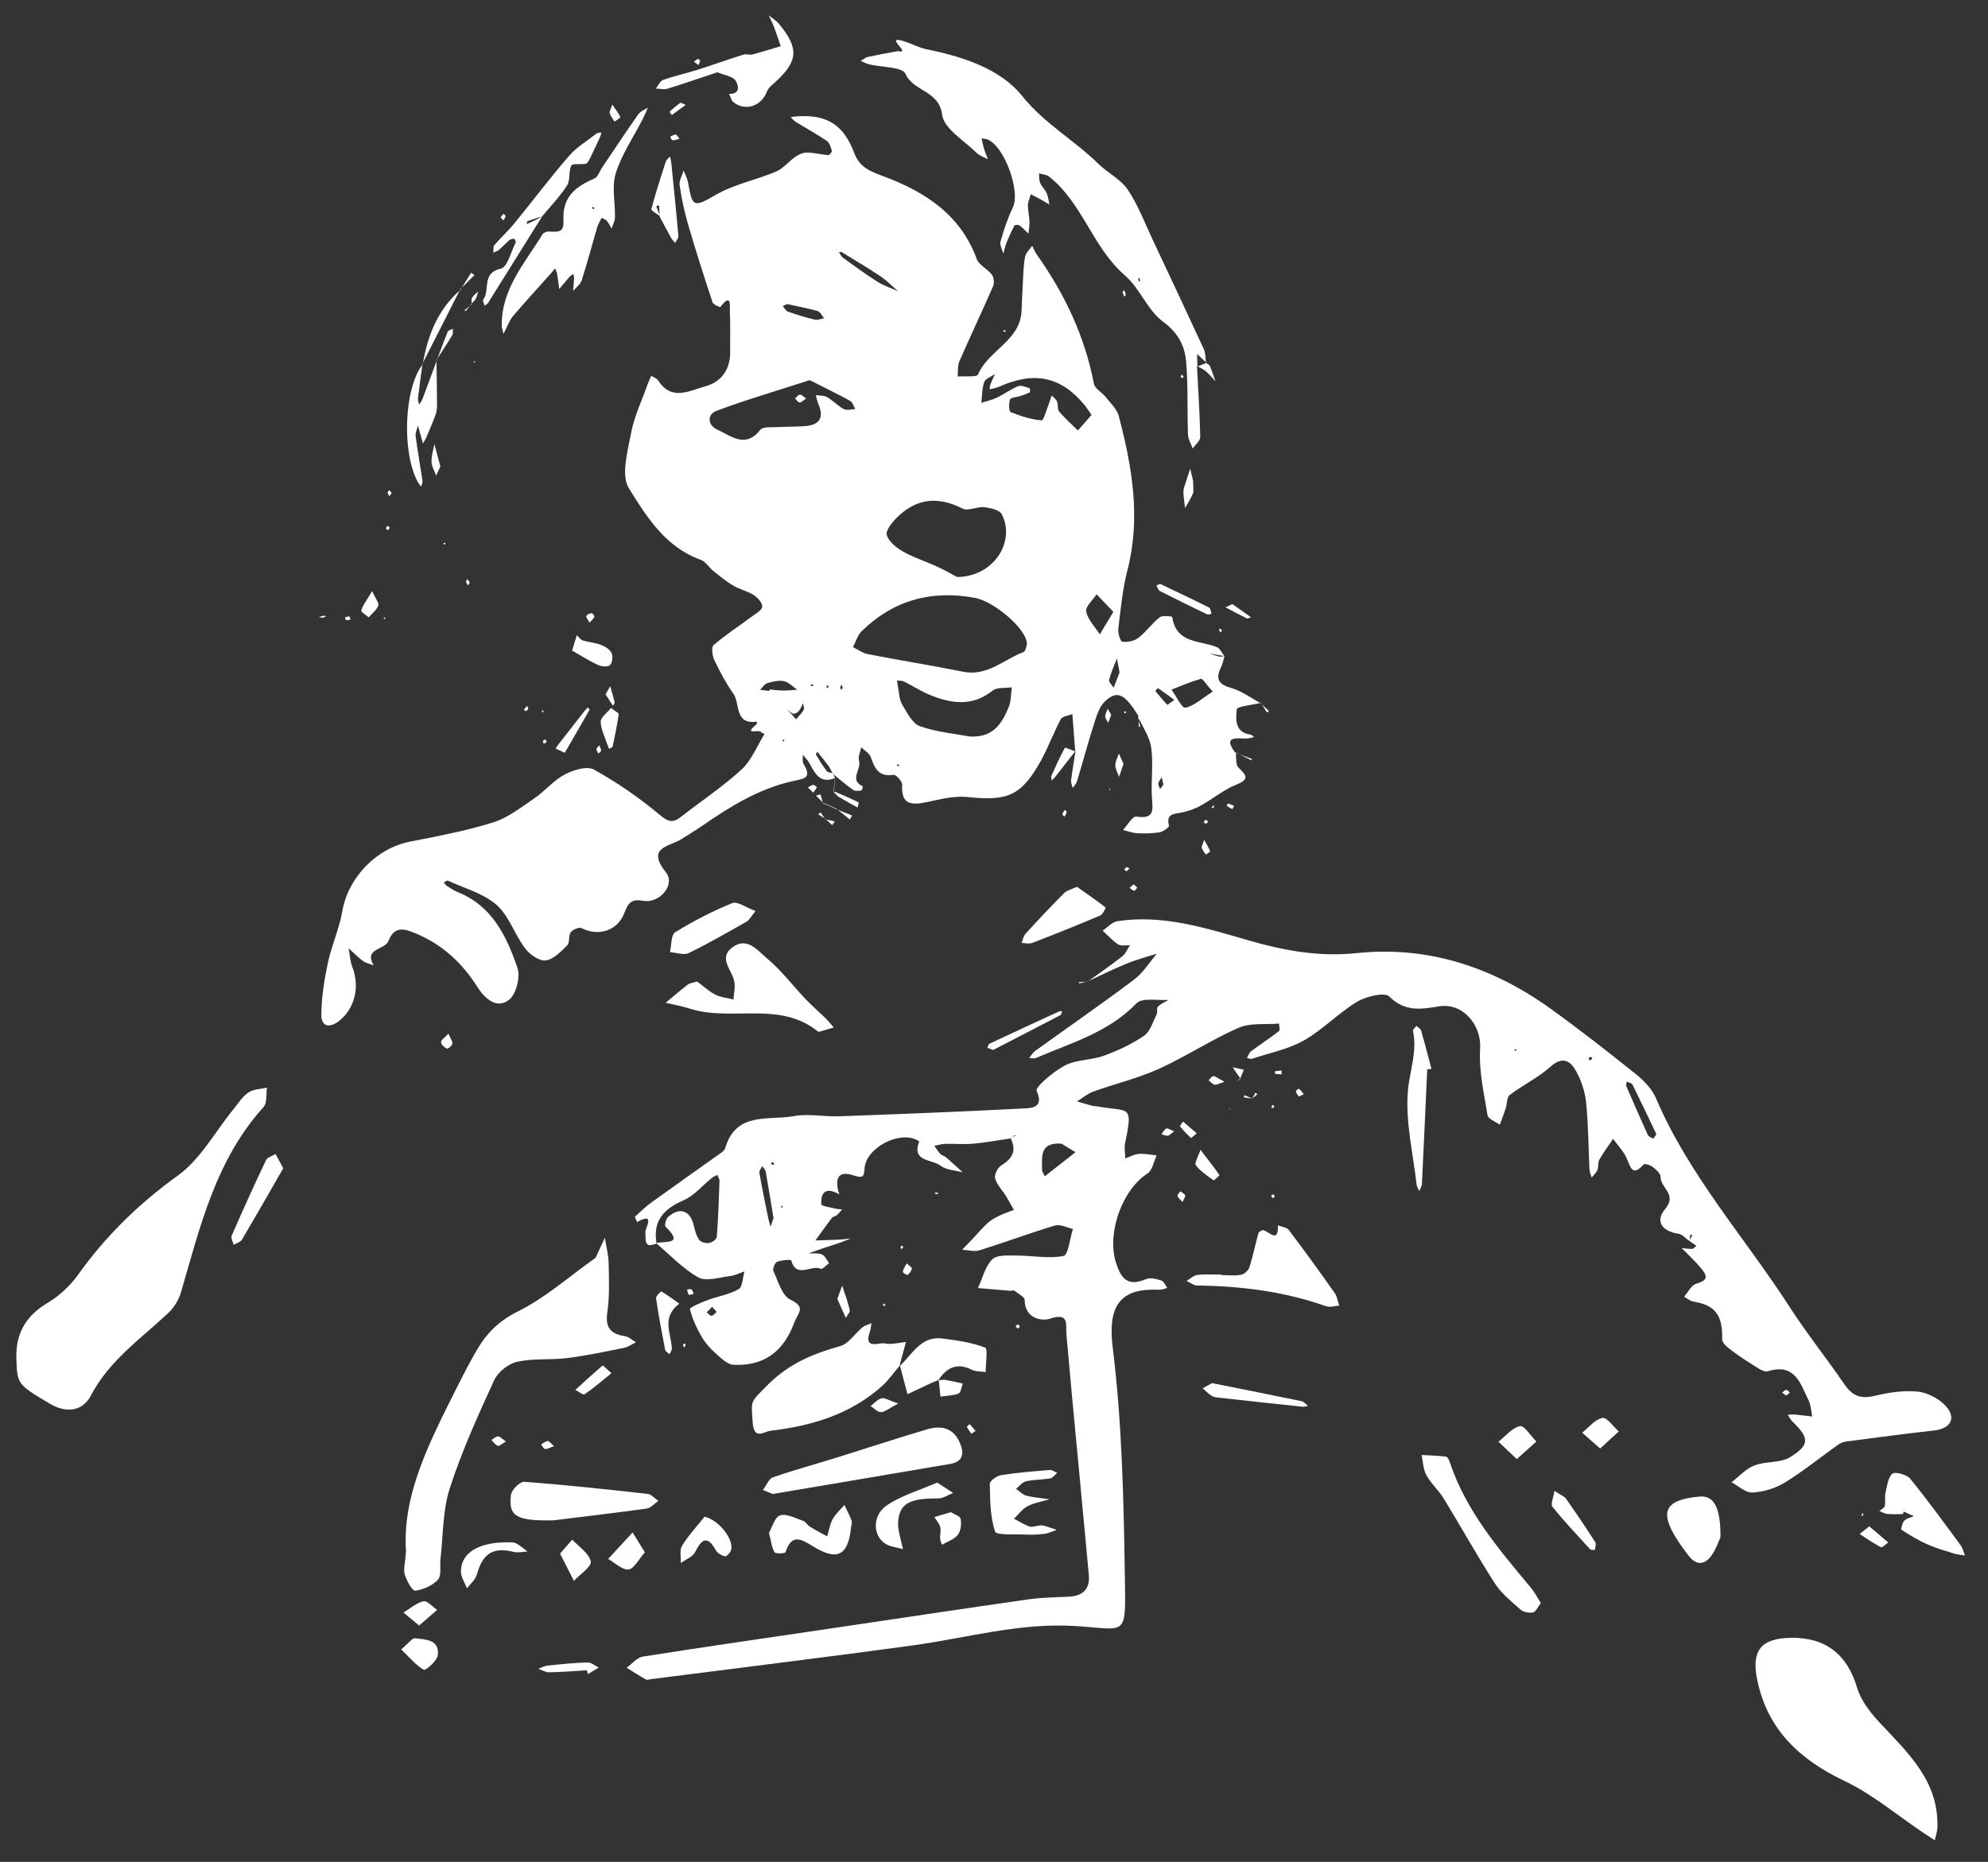<?xml version="1.0" encoding="utf-8"?>
<!-- Generator: Adobe Illustrator 16.0.3, SVG Export Plug-In . SVG Version: 6.00 Build 0)  -->
<!DOCTYPE svg PUBLIC "-//W3C//DTD SVG 1.1//EN" "http://www.w3.org/Graphics/SVG/1.1/DTD/svg11.dtd">
<svg version="1.1" id="Layer_1" xmlns="http://www.w3.org/2000/svg" xmlns:xlink="http://www.w3.org/1999/xlink" x="0px" y="0px"
	 width="407.796px" height="382px" viewBox="0 0 407.796 382" enable-background="new 0 0 407.796 382" xml:space="preserve">
<rect x="0" y="0" width="407.796" height="382" fill="#333333" stroke="none"/>
<g>
	<path fill-rule="evenodd" clip-rule="evenodd" fill="#FFFFFF" d="M251.185,134.578c-0.234,0.783-0.364,1.619-0.721,2.341
		c-1.207,2.429-0.464,3.511,2.141,4.251c2.113,0.601,3.992,2.032,5.974,3.095l0.069-0.064c-1.739,0.434-4.905,0.739-4.959,1.327
		c-0.181,1.975-0.454,4.757,2.817,5.178c0.269,0.035,0.5,0.343,0.748,0.524c-0.574,0.107-1.154,0.324-1.726,0.301
		c-2.228-0.087-4.638-0.384-2.109,2.928l0.063-0.07c0.157,1.048-0.059,2.467,0.543,3.07c1.571,1.576,2.45,2.376-0.45,3.538
		c-2.572,1.032-4.792,2.918-7.25,4.274c-1.214,0.67-2.585,1.176-3.945,1.431c-1.616,0.303-3.22,0.239-2.59,2.713
		c0.074,0.288-1.18,1.217-1.905,1.34c-1.509,0.256-3.08,0.266-4.616,0.191c-0.979-0.048-1.943-0.428-2.914-0.66
		c0.914-0.967,1.976-2.863,2.718-2.746c4.027,0.636,3.339-1.703,3.208-4.159c-0.177-3.328,0.323-6.722-0.134-9.995
		c-0.308-2.202-1.767-4.244-2.711-6.356c0,0.002,0.216,0.082,0.216,0.082c-2.907-4.789-4.466-5.6-7.004-3.204
		c-1.115,1.053-1.667,2.833-2.164,4.383c-1.273,3.976-2.356,8.013-3.562,12.011c-0.149,0.496-0.581,0.907-0.882,1.357
		c-0.118-0.522-0.389-1.064-0.327-1.565c0.248-2.02,0.598-4.027,0.91-6.04l-0.07,0.097c-0.192-2.548-0.386-5.097-0.579-7.645
		c-0.813,0.331-2.047,0.436-2.366,1.031c-1.518,2.832-2.609,5.896-4.179,8.694c-3.961,7.06-6.798,8.166-14.933,7.294
		c-2.752-0.294-5.674,0.463-8.451,1.056c-3.138,0.668-5.234,0.489-4.982-3.566c0.042-0.681-1.27-2.129-1.766-2.049
		c-3.032,0.49-3.888-1.32-4.679-3.635c-0.273-0.8-1.283-1.347-1.957-2.008c-0.175,0.934-0.716,1.99-0.451,2.775
		c0.577,1.712-2.118,3.89,0.756,5.221c0.041,0.019-0.152,0.86-0.281,0.873c-0.565,0.057-1.292,0.153-1.697-0.134
		c-1.454-1.031-2.802-2.211-4.19-3.335c-0.27-0.517-0.482-1.075-0.821-1.541c-0.733-1.006-1.532-1.965-2.303-2.942
		c-0.116,0.184-0.374,0.456-0.324,0.539c0.711,1.165,1.415,2.342,2.239,3.426c0.227,0.299,0.843,0.304,1.28,0.443
		c0.14,0.324,0.281,0.648,0.405,0.986c-0.016,0.014,0.05-0.017,0.05-0.017c-3.189,1.322-4.176-1.052-5.363-3.156
		c-0.333-0.59-0.848-1.076-1.28-1.61c0.035,0.63-0.144,1.387,0.141,1.869c1.764,2.981,0.255,2.985-2.355,3.577
		c-6.685,1.513-12.534,5.065-18.147,8.945c-1.479,1.021-3.015,1.962-4.538,2.919c-2.504,1.574-7.3,1.616-3.168,6.854
		c1.99,2.523-1.347,6.437-4.722,5.799c-2.419-0.457-3.063,0.5-3.813,2.479c-1.406,3.708-5.32,4.887-8.79,3.128
		c-0.498-0.252-1.809,0.292-2.207,0.851c-0.51,0.715-0.168,2.127-0.737,2.69c-1.29,1.278-2.834,2.902-4.426,3.087
		c-1.323,0.154-3.278-1.232-4.22-2.487c-2.141-2.85-3.284-6.661-5.854-8.918c-2.697-2.37-6.582-3.393-9.968-4.96
		c-0.187-0.086-0.563,0.238-0.852,0.371c0.228,0.25,0.416,0.562,0.691,0.738c0.707,0.451,1.415,0.935,2.187,1.245
		c7.059,2.822,10.022,9.052,12.24,15.531c0.634,1.854-0.244,5.381-1.701,6.54c-2.596,2.065-5.098-0.379-6.489-2.578
		c-3.116-4.927-7.075-8.623-12.471-10.938c-2.554-1.096-4.578-1.693-5.813,1.486c-0.717,1.844-5.131,1.448-3.006,4.986
		c-0.742-0.292-1.581-0.452-2.204-0.906c-1.055-0.771-1.973-1.729-2.948-2.607c0.251,1.315,0.31,2.707,0.79,3.933
		c1.514,3.862,0.539,8.349-2.688,10.935c-1.794,1.438-3.732,1.461-3.699-1.292c0.043-3.529,0.602-7.096,1.339-10.562
		c0.765-3.594,2.347-7.027,2.969-10.634c1.187-6.876,6.965-12.907,13.916-14.266c5.722-1.119,11.49-2.199,17.037-3.938
		c3.046-0.956,5.759-3.116,8.466-4.963c2.167-1.479,3.914-3.651,6.194-4.862c1.747-0.927,4.572-1.799,5.987-1.015
		c4.722,2.616,9.239,5.732,13.388,9.193c1.766,1.473,2.703,1.897,4.46,0.521c4.15-3.25,8.589-6.178,12.453-9.734
		c2.062-1.898,3.171-4.833,4.711-7.299c-0.264-0.137-0.668-0.211-0.764-0.424c-0.243-0.538-3.765,0.79-0.893-1.52
		c0.107-0.086,0.048-0.382,0.066-0.579c-4.646,0.678-3.376-3.709-4.812-5.736c-1.505-2.125-2.752-4.461-3.872-6.819
		c-0.432-0.91-0.689-2.694-0.196-3.12c2.463-2.125,5.215-3.913,7.836-5.86c0.814-0.605,2.065-1.28,2.147-2.029
		c0.082-0.742-0.901-1.864-1.701-2.378c-1.285-0.826-2.879-1.16-4.204-1.939c-1.44-0.848-2.752-1.927-4.063-2.977
		c-0.917-0.734-1.604-1.964-2.624-2.328c-7.227-2.575-11.122-8.837-14.748-14.67c-1.662-2.672-0.26-7.551,0.44-11.301
		c0.639-3.42,2.2-6.668,3.372-9.986c0.216-0.613,0.513-1.197,0.772-1.794c0.486,0.313,1.147,0.516,1.429,0.958
		c2.749,4.333,6.511,2.037,9.699,1.178c3.2-0.863,5.099-3.415,5.056-7.018c-0.032-2.755,0.085-5.518-0.061-8.266
		c-0.046-0.85,0.46-4.188-1.948-0.964c-0.046,0.062-1.444-0.496-1.6-0.967c-1.758-5.319-3.468-10.657-5.035-16.036
		c-0.766-2.627-1.33-5.332-1.723-8.04c-0.133-0.925,0.534-1.965,0.835-2.953c0.308,0.818,0.756,1.613,0.9,2.459
		c0.884,5.231,1.227,5.063,5.766,2.47c3.767-2.152,8.246-3.023,12.295-4.732c1.485-0.627,2.593-2.101,3.971-3.047
		c0.681-0.468,1.586-0.865,2.384-0.854c1.452,0.021,2.896,0.415,4.353,0.534c0.233,0.019,0.793-0.666,0.729-0.885
		c-0.213-0.726-0.466-1.65-1.022-2.028c-2.081-1.412-4.296-2.624-6.44-3.945c-0.38-0.233-0.661-0.628-0.987-0.95
		c0.438-0.054,0.875-0.128,1.315-0.157c6.146-0.397,9.529,1.712,11.732,7.553c1.186,3.143,3.607,3.844,6.562,4.968
		c8.175,3.112,15.309,7.836,18.551,16.739c0.466,1.28,2.224,2.039,3.119,3.236c0.42,0.562,0.519,1.731,0.231,2.393
		c-2.237,5.139-4.65,10.201-6.889,15.339c-0.405,0.929-0.259,2.097-0.367,3.155c1.451-0.122,3.926,0.191,4.191-0.433
		c2.104-4.959,8.591-6.871,8.909-12.953c0.102-1.946,0.154-3.894,0.269-5.838c0.105-1.786,0.127-3.594,0.459-5.34
		c0.155-0.816,0.954-1.511,1.461-2.261c0.328,0.629,0.589,1.306,0.995,1.88c5.674,8.02,9.799,16.698,11.661,26.421
		c0.198,1.04,1.691,1.791,2.463,2.771c0.971,1.234,2.269,2.447,2.645,3.875c2.729,10.39,4.551,20.833,1.774,31.592
		c-1.012,3.921-1.385,8.018-1.876,12.055c-0.107,0.884,0.429,2.6,0.828,2.648c1.066,0.132,2.447-0.137,3.285-0.787
		c1.594-1.236,2.789-2.982,4.373-4.233c0.566-0.447,2.567-0.185,2.586-0.056c0.788,5.5,5.669,4.75,9.136,6.174
		c0.652,0.267,1.037,1.186,1.532,1.81c-0.365-0.042-0.72-0.078-1.07-0.139c-0.681-0.12-1.36-0.253-2.04-0.38
		c0.7,0.224,1.389,0.494,2.102,0.65C250.457,134.786,250.832,134.631,251.185,134.578z M210.653,132.146
		c0.016-3.119-6.817-8.755-10.548-9.459c-8.967-1.694-16.82,0.408-23.368,6.833c-0.84,0.825-1.188,2.153-1.764,3.248
		c1.013,0.493,1.977,1.234,3.044,1.441c6.518,1.262,13.077,2.313,19.585,3.613c4.929,0.985,8.296-2.518,12.344-4.039
		C210.453,133.593,210.568,132.36,210.653,132.146z M196.282,118.373c7.5,0.011,12.094-7.179,9.224-12.852
		c-0.453-0.896-2.349-1.323-3.634-1.465c-1.453-0.16-3.288,0.869-4.401,0.298c-4.989-2.559-9.425-2.154-13.404,1.75
		c-1.02,1.001-2.431,2.695-2.164,3.654c0.378,1.363,1.977,2.635,3.354,3.414c2.228,1.261,4.724,2.038,7.061,3.119
		C193.996,117.069,195.598,118.01,196.282,118.373z M166.1,77.994c-7.005,2.265-13.139,4.045-19.099,6.287
		c-2.106,0.792-1.756,3.001,0.125,3.856c2.791,1.27,5.756,3.958,8.839,0.049c0.564-0.716,2.422-0.476,3.689-0.559
		c1.882-0.121,3.779-0.043,5.654-0.218c2.857-0.265,3.739-1.786,2.586-4.46c-0.257-0.597-0.373-1.256-0.554-1.886
		c0.778,0.121,1.673,0.039,2.308,0.406c1.225,0.711,2.229,1.817,3.474,2.477c0.604,0.321,1.546,0.005,2.335-0.023
		c-0.358-0.579-0.578-1.413-1.098-1.696C171.519,80.676,168.603,79.26,166.1,77.994z M198.935,151.107
		c4.963,0.258,6.643-2.825,8.004-6.096c0.502-1.207,0.42-2.658,0.604-3.997c-1.33,0.2-3.019-0.051-3.927,0.675
		c-4.155,3.322-8.455,2.686-12.838,0.899c-1.864-0.76-3.577-1.885-5.389-2.783c-0.394-0.195-0.917-0.13-1.379-0.185
		c0.07,0.496,0.114,0.997,0.216,1.487c0.241,1.159,0.246,2.472,0.828,3.432c1.004,1.658,2.086,3.907,3.648,4.459
		C192.146,150.218,195.91,150.536,198.935,151.107z M223.901,85.139c-0.569-0.825-0.925-1.426-1.361-1.961
		c-4.819-5.9-10.333-7.089-17.587-3.84c-0.61,0.273-1.301,0.369-1.955,0.547c0.047-0.331,0.034-0.684,0.152-0.987
		c0.28-0.725,0.622-1.426,0.937-2.137c-0.76,0.53-1.934,0.91-2.192,1.622c-0.48,1.319-0.426,2.833-0.594,4.266
		c1.068-0.348,2.189-0.588,3.194-1.069c1.493-0.715,2.85-1.738,4.377-2.348c0.63-0.253,1.559,0.195,2.329,0.409
		c0.091,0.025,0.143,0.806,0.023,0.867c-0.625,0.321-1.306,0.539-1.978,0.762c-0.712,0.236-1.895,0.266-2.055,0.692
		c-0.293,0.78-0.249,2.443,0.117,2.59c2.033,0.818,4.186,1.518,6.345,1.694c0.43,0.035,1.072-2.371,1.593-3.661
		c0.191-0.472,0.32-0.969,0.477-1.455c0.38,0.409,0.907,0.758,1.104,1.242c0.263,0.647,0.036,1.599,0.434,2.068
		c1.173,1.387,2.551,2.601,3.848,3.882C222.021,87.283,222.935,86.241,223.901,85.139z M248.769,141.903
		c-1.41-1.567-2.095-2.726-2.427-2.631c-2.058,0.581-4.037,1.443-6.042,2.212c0.958,1.317,2.128,3.837,2.833,3.713
		C244.89,144.887,246.436,143.375,248.769,141.903z M228.38,125.533c-1.323-1.39-2.378-2.5-3.435-3.609
		c-0.771,1.192-2.337,2.545-2.135,3.539c0.341,1.683,1.8,3.139,2.789,4.69C226.387,128.844,227.176,127.535,228.38,125.533z
		 M172.57,51.667c-0.045,0.008-0.26,0.043-0.476,0.078c0.269,0.383,0.459,0.874,0.818,1.132c2.325,1.676,4.636,3.384,7.058,4.912
		c1.312,0.829,2.834,1.325,4.261,1.971c-1.213-1.042-2.338-2.213-3.658-3.098C178.002,54.937,175.324,53.372,172.57,51.667z
		 M161.478,62.386c-0.102,0.045-0.509,0.224-0.917,0.403c0.35,0.396,0.627,0.997,1.062,1.15c1.797,0.631,3.627,1.193,5.479,1.635
		c0.594,0.142,1.294-0.165,1.946-0.266c-0.433-0.513-0.778-1.325-1.315-1.484C165.802,63.252,163.806,62.9,161.478,62.386z
		 M157.833,141.769c0.011-0.104,0.023-0.206,0.035-0.31c0.936,0.08,1.872,0.215,2.808,0.222c0.953,0.007,1.906-0.112,2.86-0.176
		c-0.902-0.611-1.736-1.536-2.724-1.748c-1.069-0.229-2.318,0.076-3.414,0.403c-0.577,0.172-0.991,0.887-1.479,1.357
		C156.557,141.602,157.194,141.686,157.833,141.769z M229.651,137.964c-0.26-1.389-0.4-2.134-0.54-2.879
		c-0.558,1.465-1.223,2.903-1.606,4.413c-0.109,0.428,0.601,1.063,0.935,1.603C228.896,139.92,229.351,138.741,229.651,137.964z
		 M163.31,147.584c0.721-0.883,1.26-1.369,1.555-1.974c0.164-0.337-0.08-0.871-0.14-1.317c-0.289,0.55-0.506,1.161-0.893,1.63
		c-0.243,0.294-0.8,0.587-1.114,0.502c-0.467-0.126-0.842-0.588-1.256-0.907C161.959,146.075,162.457,146.63,163.31,147.584z
		 M240.891,143.59c-1.272-0.931-2.301-1.693-3.359-2.413c-0.032-0.022-0.56,0.553-0.53,0.59c0.781,0.981,1.601,1.932,2.45,2.855
		C239.476,144.648,239.906,144.299,240.891,143.59z M238.65,160.942c-0.142-0.603-0.245-1.037-0.347-1.472
		c-0.245,0.423-0.615,0.823-0.696,1.275c-0.063,0.347,0.24,0.758,0.38,1.141C238.22,161.555,238.452,161.224,238.65,160.942z
		 M184.245,157.19c0.098-0.053,0.197-0.106,0.295-0.159c-0.146-0.085-0.292-0.171-0.438-0.257c-0.046,0.09-0.152,0.211-0.125,0.262
		C184.018,157.113,184.151,157.142,184.245,157.19z M160.561,152.026c0.101,0.038,0.201,0.076,0.301,0.114
		c0-0.123-0.001-0.246-0.002-0.369c-0.106,0.004-0.212,0.007-0.318,0.011C160.548,151.863,160.555,151.945,160.561,152.026z
		 M172.687,140.517c-0.129,0.151-0.315,0.27-0.329,0.406c-0.02,0.192,0.088,0.396,0.142,0.596c0.115-0.122,0.308-0.233,0.326-0.368
		C172.852,140.962,172.747,140.756,172.687,140.517z M170.031,140.875c-0.14-0.101-0.278-0.202-0.417-0.304
		c-0.021,0.114-0.063,0.229-0.059,0.341c0.005,0.112,0.056,0.222,0.086,0.333C169.772,141.122,169.901,140.999,170.031,140.875z
		 M166.786,140.716c0.016-0.098,0.033-0.197,0.049-0.295c-0.165,0.011-0.336,0.002-0.491,0.046c-0.043,0.012-0.041,0.182-0.06,0.279
		C166.452,140.736,166.619,140.727,166.786,140.716z"/>
	<path fill-rule="evenodd" clip-rule="evenodd" fill="#FFFFFF" d="M346.586,254.661c-0.767-0.536-1.482-1.431-2.309-1.546
		c-3.322-0.464-4.823-2.563-2.702-5.065c2.549-3.006-1.01-4.363-0.938-6.59c0.021-0.675-0.936-1.501-1.616-2.038
		c-0.485-0.382-1.643-0.743-1.848-0.518c-2.393,2.626-2.692,0.512-3.509-1.295c-0.65-1.44-1.825-2.644-2.767-3.952
		c-0.957,1.418-1.987,2.794-2.832,4.276c-0.331,0.581-0.122,1.448-0.384,2.094c-0.237,0.585-0.778,1.047-1.186,1.563
		c-0.154-0.558-0.419-1.109-0.448-1.673c-0.232-4.623-0.217-9.271-0.71-13.865c-0.246-2.283-1.069-4.663-2.238-6.64
		c-1.079-1.823-2.711-2.649-4.979-0.618c-2.527,2.264-5.701,3.795-8.432,5.857c-0.613,0.464-0.518,1.825-0.819,2.75
		c-0.367,1.128-0.81,2.232-1.22,3.347c-0.871-0.637-2.385-1.167-2.509-1.926c-0.742-4.527-1.805-9.148-1.522-13.661
		c0.305-4.858-3.527-9.47-8.386-8.692c-3.617,0.579-7.019,1.218-10.235-2.009c-0.954-0.958-4.757-0.047-6.616,1.069
		c-3.846,2.311-7.034,5.74-10.927,7.943c-3.235,1.83-7.087,2.575-10.68,3.763c-0.279,0.092-0.66-0.122-0.994-0.194
		c0.28-0.462,0.457-1.063,0.857-1.363c1.892-1.412,3.873-2.704,5.739-4.147c0.246-0.19,0.008-1.008-0.006-1.534
		c-2.792,0.246-5.881-0.188-8.314,0.876c-5.594,2.444-10.747,5.889-16.313,8.408c-4.313,1.952-9.004,3.062-13.481,4.673
		c-1.198,0.431-2.226,1.33-3.333,2.016c1.058,0.309,2.111,0.632,3.175,0.916c0.343,0.092,0.719,0.055,1.071,0.121
		c6.305,1.189,7.35-0.673,5.614,7.545c-0.209,0.991,0.016,2.075,0.039,3.115c0.93-0.326,1.844-0.854,2.792-0.926
		c1.202-0.09,2.431,0.191,3.647,0.313c-0.613,1.268-0.885,3.065-1.896,3.715c-5.169,3.321-8.301,12.111-6.519,18.062
		c1.043,3.483,2.433,5.234,6.27,3.59c0.853-0.365,2.128-0.016,3.111,0.306c0.513,0.167,0.813,0.986,1.21,1.512
		c-0.54,0.13-1.084,0.394-1.615,0.37c-7.552-0.341-10.716,2.675-9.581,11.831c1.954,15.755,2.259,31.757,2.505,47.667
		c0.187,12.016,0.297,10.137-10.233,9.492c-11.457-0.703-22.342,2.492-33.479,4.01c-17.812,2.428-35.658,4.611-53.49,6.896
		c-0.357,0.045-0.802,0.211-1.062,0.064c-1.342-0.756-2.637-1.596-3.948-2.406c1.105-0.789,2.129-2.096,3.33-2.285
		c13.028-2.053,26.084-3.928,39.131-5.857c13.279-1.963,26.553-3.971,39.841-5.871c2.722-0.391,5.498-0.438,8.252-0.553
		c2.923-0.121,4.537-1.453,4.257-4.488c-1.122-12.164-2.293-24.323-3.435-36.484c-0.402-4.279-0.75-8.563-1.16-12.84
		c-0.189-1.976,0.707-4.61-3.405-3.229c-1.67,0.562-5.153-0.055-5.158-3.836c0-0.657-1.386-1.331-2.169-1.948
		c-0.134-0.104-0.465,0.079-0.699,0.061c-2.237-0.182-4.473-0.378-6.71-0.57c0.933-2.013,1.461-4.437,2.941-5.894
		c0.993-0.979,3.334-0.764,5.073-0.768c3.195-0.006,6.485,0.689,9.531,0.077c0.975-0.196,1.303-3.602,1.928-5.539
		c-1.23-0.265-2.609-1.027-3.666-0.711c-5.208,1.561-10.31,3.477-15.502,5.097c-1.066,0.332-2.358-0.064-3.546-0.125
		c0.784-0.818,1.573-1.632,2.352-2.455c0.97-1.026,1.87-2.132,2.921-3.065c0.717-0.636,1.611-1.102,2.483-1.525
		c0.916-0.444,1.9-0.749,2.854-1.115c-0.55-0.968-1.07-1.954-1.657-2.898c-0.746-1.2-1.846-2.282-2.207-3.579
		c-0.205-0.737,0.516-2.203,1.242-2.645c2.336-1.416,3.255-3.077,1.92-5.633c0.364-0.175,0.724-0.353,1.084-0.528
		c-0.09-0.017-0.216-0.079-0.264-0.042c-0.258,0.201-0.497,0.427-0.743,0.644c-2.574,0.374-5.139,0.854-7.726,1.087
		c-1.903,0.172-3.836-0.02-5.753,0.032c-0.743,0.021-1.479,0.268-2.217,0.411c0.402,0.557,0.752,1.163,1.226,1.652
		c0.32,0.33,0.862,0.436,1.219,0.743c1.148,0.99,2.258,2.026,3.382,3.045c-1.557-0.436-3.42-0.478-4.597-1.399
		c-1.692-1.324-5.97-0.7-4.336-4.972c0.012-0.029-0.37-0.221-0.575-0.32c-3.706-1.798-10.243,1.681-10.622,5.746
		c-0.17,1.826-0.176,2.249-2.434,1.52c-3.417-1.104-3.64,1.326-2.75,3.941c-2.379-1.362-3.861-0.888-3.702,2.055
		c0.019,0.327,1.754,0.589,2.706,0.829c0.509,0.128,1.047,0.144,1.572,0.209c-0.377,0.405-0.725,0.845-1.143,1.201
		c-0.265,0.226-0.746,0.244-0.94,0.499c-1.167,1.531-2.28,3.103-3.41,4.66c1.69-0.058,3.381-0.098,5.07-0.181
		c0.731-0.036,1.458-0.159,2.187-0.243c-0.641,0.263-1.271,0.553-1.924,0.78c-1.243,0.435-2.5,0.826-3.747,1.249
		c-0.988,0.335-1.968,0.688-2.953,1.034c0.922,0.058,1.937-0.102,2.734,0.243c0.622,0.269,0.975,1.163,1.446,1.779
		c-0.579,0.415-1.405,1.314-1.7,1.164c-1.892-0.957-4.976,2.134-6.071-1.744c-0.053-0.188-2.007-0.067-2.912,0.306
		c-0.458,0.189-0.951,1.458-0.736,1.91c0.985,2.077,1.747,5.025,3.454,5.834c3.386,1.604,1.553,2.731,0.8,4.769
		c-2.19,5.926-6.225,8.905-12.436,8.609c-1.278-0.061-2.602-1.397-3.7-2.377c-1.105-0.985-2.141-2.152-2.874-3.431
		c-1.016-1.771-1.903-3.677-2.373-5.638c-0.074-0.312,2.295-1.33,3.609-1.822c2.122-0.795,4.466-1.146,6.389-2.253
		c0.822-0.474,0.82-2.376,1.193-3.629c-0.988,0.327-1.956,0.829-2.968,0.947c-2.189,0.255-4.882,1.174-6.502,0.269
		c-3.198-1.785-5.809-4.625-8.66-7.026c1.744-0.478,5.899,0.447,1.936-3.382c-0.253-0.244,0.09-1.601,0.542-1.999
		c2.404-2.115,4.551-1.309,5.255,1.796c0.233,1.027,0.531,2.129,1.133,2.95c0.35,0.477,1.405,0.705,2.07,0.598
		c0.582-0.094,1.481-0.784,1.518-1.265c0.29-3.816,0.422-7.646,0.554-11.473c0.014-0.403-0.292-0.818-0.448-1.228
		c-0.387,0.215-0.815,0.38-1.156,0.653c-1.918,1.541-3.595,3.62-5.767,4.558c-4.103,1.77-6.357,4.247-5.543,8.877
		c-2.742,1.08-2.141-0.765-2.305-2.354c-0.066-0.644,2.225-4.265-1.681-2.062c-0.15-0.379-0.528-0.996-0.418-1.101
		c1.116-1.061,2.25-2.122,3.496-3.022c4.466-3.229,8.983-6.387,13.464-9.596c0.58-0.415,1.367-0.88,1.539-1.473
		c2.196-7.525,8.902-5.591,14.054-6.538c3.005-0.553,6.219,0.148,9.33,0.036c12.664-0.459,25.328-0.95,37.983-1.616
		c1.558-0.082,4.048-0.202,2.503-3.606c-0.343-0.757,3.482-4.004,5.844-5.219c2.364-1.217,5.395-1.061,7.957-1.991
		c2.873-1.043,5.723-2.376,8.236-4.091c1.259-0.859,1.794-2.823,2.56-4.337c0.243-0.481-0.03-1.324,0.29-1.646
		c0.596-0.599,1.455-0.937,2.204-1.383c-2.256,0.187-5.436-0.515-6.612,0.709c-5.767,6.002-13.446,8.125-20.658,11.235
		c-0.381,0.164-0.906-0.003-1.363-0.017c0.402-0.482,0.725-1.075,1.218-1.431c6.775-4.884,13.646-9.64,20.322-14.657
		c1.842-1.384,3.121-3.521,4.658-5.311c-2.05,0.662-4.151,1.201-6.139,2.015c-2.768,1.134-5.451,2.474-8.169,3.726l0.06,0.029
		c2.393-1.729,4.831-3.401,7.151-5.223c0.692-0.543,1.058-1.504,1.574-2.273c-0.808-0.038-1.797,0.207-2.386-0.172
		c-1.19-0.767-2.163-1.872-3.225-2.837c1.016-0.668,1.966-1.771,3.057-1.936c9.213-1.392,17.875,1.328,26.546,3.845
		c7.38,2.143,14.637,3.539,22.586,2.705c14.489-1.519,27.785,2.847,39.605,11.331c6.017,4.317,11.854,8.893,17.633,13.526
		c1.646,1.319,3.293,3.042,4.101,4.937c6.756,15.845,18.272,28.619,27.462,42.885c3.504,5.439,7.576,10.509,11.23,15.855
		c1.584,2.317,3.312,2.979,6.082,2.32c2.884-0.686,5.967-1.18,8.878-0.891c2.038,0.203,4.395,1.438,5.785,2.964
		c2.246,2.464,0.965,4.645-2.34,5.009c-6.026,0.667-12.037,1.479-18.05,2.268c-0.573,0.075-1.189,0.299-1.658,0.632
		c-3.664,2.606-7.172,5.459-10.99,7.809c-1.926,1.186-4.373,1.9-6.631,2.031c-1.381,0.08-2.85-1.352-4.279-2.105
		c1.553-1.186,2.948-2.78,4.698-3.456c2.316-0.895,5.288-0.452,7.303-1.687c4.113-2.521,3.978-3.966,0.463-7.354
		c-0.39-0.376-0.631-0.906-0.94-1.365c0.552-0.01,1.107-0.068,1.654-0.02c1.126,0.102,2.246,0.261,3.369,0.396
		c-0.224-1.096-0.234-2.297-0.713-3.269c-1.693-3.441-2.761-7.755-8.384-6.029c-0.916,0.281-2.364-0.881-3.459-1.551
		c-1.608-0.985-3.163-2.073-4.651-3.232c-0.566-0.439-1.272-1.205-1.257-1.806c0.128-4.916-1.433-6.986-5.9-7.699
		c-0.672-0.106-1.272-0.658-1.905-1.003c0.809-0.918,1.463-2.347,2.457-2.646c2.09-0.63,2.563-1.273,1.189-2.99
		c-0.743-0.929-1.604-1.766-2.429-2.627c-0.564-0.59-1.159-1.153-1.74-1.728c0.733,0.072,1.47,0.216,2.198,0.183
		c0.29-0.014,0.564-0.416,0.845-0.643c-0.489-0.335-0.979-0.67-1.472-1.011c0.219-0.396,0.442-0.786,0.666-1.176
		c-0.157-0.03-0.313-0.061-0.471-0.092C346.667,253.758,346.626,254.209,346.586,254.661z M217.753,234.643
		c-4.648-0.321-3.954,2.831-3.999,5.346c-0.008,0.443,0.37,0.895,0.569,1.342c2.098-1.646,4.196-3.292,6.294-4.938
		C219.663,235.809,218.708,235.225,217.753,234.643z M339.769,232.697c-1.615-3.381-3.213-6.776-4.883-10.137
		c-0.166-0.333-0.766-0.45-1.165-0.669c-0.052,0.307-0.237,0.671-0.134,0.911c1.447,3.371,2.916,6.734,4.441,10.071
		c0.16,0.348,0.7,0.548,1.104,0.727C339.188,233.624,339.476,233.119,339.769,232.697z M158.669,249.923
		c-0.538-3.257-1.038-6.416-1.601-9.563c-0.071-0.4-0.468-0.742-0.714-1.111c-0.209,0.459-0.661,0.959-0.589,1.368
		c0.554,3.142,1.205,6.266,1.839,9.392c0.116,0.565,0.301,1.117,0.454,1.675C158.264,251.09,158.47,250.497,158.669,249.923z
		 M146.064,268.121c-0.487,0.511-0.788,0.826-1.09,1.143c0.335,0.247,0.696,0.722,0.997,0.685c0.375-0.046,0.699-0.51,1.045-0.794
		C146.745,268.858,146.473,268.564,146.064,268.121z M310.995,215.566c0.033-0.085,0.066-0.171,0.101-0.257
		c-0.145-0.012-0.289-0.022-0.434-0.035c0.022,0.088,0.018,0.206,0.072,0.257C310.789,215.579,310.905,215.557,310.995,215.566z
		 M158.564,238.392c-0.135,0.082-0.283,0.15-0.395,0.257c-0.022,0.021,0.072,0.252,0.142,0.269c0.173,0.043,0.363,0.019,0.546,0.021
		C158.764,238.755,158.669,238.572,158.564,238.392z M326.114,217.565c0.177-0.111,0.353-0.224,0.529-0.334
		c-0.101-0.144-0.226-0.415-0.297-0.402c-0.191,0.036-0.359,0.194-0.537,0.305C325.909,217.275,326.007,217.417,326.114,217.565z
		 M160.533,247.611c-0.045-0.09-0.09-0.179-0.134-0.267c-0.064,0.057-0.194,0.144-0.183,0.166c0.063,0.141,0.159,0.266,0.243,0.396
		C160.484,247.807,160.509,247.708,160.533,247.611z"/>
	<path fill-rule="evenodd" clip-rule="evenodd" fill="#FFFFFF" d="M3.355,278.437c-0.079-4.972,2.021-8.524,6.398-11.12
		c2.4-1.424,4.637-3.508,6.263-5.783c5.688-7.964,12.452-14.58,20.461-20.344c4.667-3.359,7.669-9.028,11.437-13.644
		c0.973-1.192,1.836-2.589,3.068-3.418c1.02-0.687,2.509-0.675,3.79-0.972c-0.214,1.349,0.052,3.13-0.714,3.978
		c-9.808,10.846-13.021,24.563-16.93,38.007c-0.443,1.524-1.404,3.094-2.558,4.186c-5.661,5.351-12.17,9.773-15.951,17.039
		c-1.643,3.156-5.001,3.668-8.446,1.602C3.543,283.992,3.497,284.069,3.355,278.437z"/>
	<path fill-rule="evenodd" clip-rule="evenodd" fill="#FFFFFF" d="M245.53,75.085c0.25,4.853,0.578,9.705,0.674,14.56
		c0.016,0.782-1.003,1.584-1.544,2.376c-0.338-0.953-0.938-1.897-0.971-2.861c-0.176-4.966,0.039-9.957-0.375-14.898
		c-0.276-3.294-1.622-5.969-4.737-8.261c-3.193-2.348-4.747-6.836-7.805-9.477c-6.651-5.741-8.696-14.86-15.576-20.293
		c-0.531-0.42-1.371-0.447-2.067-0.657c0.066,0.659-0.013,1.38,0.235,1.962c0.324,0.757,1.013,1.356,1.347,2.111
		c0.317,0.717,0.379,1.547,0.553,2.327c-0.667-0.395-1.325-0.803-2.002-1.179c-0.598-0.332-1.216-0.627-1.825-0.939
		c-0.205,0.759-0.563,1.516-0.579,2.278c-0.022,1.07,0.276,2.141,0.313,3.217c0.03,0.862-0.122,1.73-0.192,2.596
		c-0.606-0.57-1.175-1.195-1.841-1.683c-0.238-0.175-0.963-0.15-1.045,0.005c-0.613,1.156-1.156,2.354-1.644,3.57
		c-0.286,0.709-0.428,1.477-0.636,2.218c-0.213-0.844-0.78-1.789-0.574-2.513c0.678-2.379,1.458-4.765,2.529-6.99
		c1.577-3.276-1.655-12.41-5.131-13.917c-0.392-0.17-0.859-0.166-1.292-0.243c0.158,0.681,0.279,1.373,0.483,2.038
		c0.233,0.758,0.542,1.492,0.819,2.237c-0.776-0.422-1.704-0.695-2.303-1.293c-2.54-2.538-6.712-4.952-7.079-7.821
		c-0.646-5.059-5.876-4.7-7.514-8.404c-0.646-1.462-4.88-1.32-7.471-1.951c-0.595-0.145-1.146-0.468-1.717-0.708
		c0.48-0.274,0.931-0.686,1.447-0.8c2.042-0.454,4.104-0.821,6.162-1.199c0.219-0.041,0.475,0.123,0.695,0.087
		c1.21-0.198-3.689-3.558,1.015-1.971c1.357,0.457,2.648,1.183,4.035,1.465c7.464,1.521,15.193,3.94,19.783,9.645
		c4.569,5.68,10.653,9.018,15.606,13.892c1.912,1.882,4.591,3.157,6.033,5.304c2.136,3.178,3.506,6.875,5.155,10.373
		c3.514,7.451,7.021,14.905,10.46,22.39c0.376,0.818,0.299,1.844,0.432,2.775l0.125-0.013c-0.654-0.604-1.307-1.207-1.961-1.811
		c0.028,0.857,0.056,1.715,0.083,2.572L245.53,75.085z M233.864,57.725c-0.029-0.21-0.042-0.42-0.098-0.619
		c-0.011-0.039-0.185-0.032-0.283-0.046c0.028,0.206,0.043,0.416,0.097,0.616C233.59,57.712,233.756,57.708,233.864,57.725z"/>
	<path fill-rule="evenodd" clip-rule="evenodd" fill="#FFFFFF" d="M83.287,318.295c-0.817-11.73,4.966-22.713,10.505-33.763
		c1.288-2.569,2.609-5.129,4.06-7.608c2.002-3.423,4.506-5.929,8.365-7.85c5.673-2.825,10.576-7.194,15.803-10.91
		c0.094-0.067,0.18-0.169,0.229-0.274c0.612-1.313,1.216-2.628,1.821-3.943c0.274,1.746,0.742,3.488,0.779,5.239
		c0.069,3.361,0.218,6.775-0.273,10.078c-0.476,3.204,0.751,4.42,3.631,4.882c0.791,0.127,1.492,0.819,2.234,1.252
		c-0.805,0.388-1.572,0.959-2.421,1.13c-3.86,0.778-7.722,1.611-11.625,2.099c-3.422,0.429-6.985,0.03-10.314,0.769
		c-1.794,0.397-3.938,2.088-4.703,3.755c-3.34,7.279-6.672,14.622-9.124,22.226c-1.475,4.574-1.335,9.672-1.9,14.539
		c-0.165,1.422,0.255,3.314-0.511,4.166c-1.103,1.223-2.996,2.055-4.657,2.283c-0.586,0.08-1.76-2.023-2.152-3.287
		C82.705,322.008,83.118,320.711,83.287,318.295z"/>
	<path fill-rule="evenodd" clip-rule="evenodd" fill="#FFFFFF" d="M367.376,336.029c7.201-0.117,11.559,3.502,13.563,10.217
		c0.802,2.689,2.788,5.221,4.767,7.328c5.761,6.135,11.991,11.912,11.716,21.314c-0.025,0.898-0.357,1.791-0.547,2.686
		c-0.743-0.488-1.49-0.971-2.229-1.465c-5.4-3.621-10.469-7.936-16.274-10.707c-9.24-4.412-15.849-10.563-17.93-20.822
		C359.223,338.568,361.293,336.127,367.376,336.029z"/>
	<path fill-rule="evenodd" clip-rule="evenodd" fill="#FFFFFF" d="M184.592,280.144c-1.224,1.43-2.305,3.019-3.695,4.262
		c-6.505,5.818-14.468,8.152-22.901,9.151c-1.352,0.16-3.394,2.116-3.624-2.009c-0.241-4.316-0.617-3.676,3.145-7.447
		c4.312-4.322,9.249-6.369,14.837-7.929c1.735-0.483,3.003-2.565,4.553-3.834c0.511-0.419,1.232-0.58,1.858-0.859
		c-0.116,0.612-0.161,1.248-0.358,1.833c-1.235,3.663,1.878,2.074,3.061,2.316c1.379,0.283,2.908-0.16,4.372-0.288
		c-0.457,1.67-0.913,3.341-1.37,5.012L184.592,280.144z"/>
	<path fill-rule="evenodd" clip-rule="evenodd" fill="#FFFFFF" d="M103.274,68.498c-0.208-0.914-0.34-1.234-0.347-1.557
		c-0.154-7.585,4.74-12.95,8.359-18.868c0.201-0.329,0.828-0.591,1.239-0.566c2.539,0.149,3.159-0.033,3.054-2.49
		c-0.2-4.75,2.634-6.78,6.376-8.418c0.703-0.307,1.035-1.455,1.544-2.211c2.471-3.662,4.912-7.348,7.452-10.962
		c0.427-0.608,1.289-0.909,1.95-1.352c-0.348,0.78-0.662,1.579-1.051,2.338c-1.892,3.698-4.307,7.226-5.537,11.129
		c-0.871,2.763-0.098,6.03-0.167,9.069c-0.018,0.772-0.447,1.535-0.688,2.302c-0.318-0.542-0.578-1.133-0.977-1.607
		c-0.249-0.295-0.709-0.412-1.075-0.609c-0.298,0.622-0.687,1.218-0.88,1.871c-1.08,3.652-2.045,7.34-3.208,10.965
		c-0.266,0.826-1.161,1.449-1.766,2.166c0.073-0.833,0.17-1.665,0.208-2.499c0.016-0.332-0.1-0.67-0.155-1.004
		c-0.25,0.186-0.541,0.336-0.742,0.565c-0.732,0.833-1.434,1.691-2.147,2.54c-0.136-1.013-0.246-2.03-0.419-3.036
		c-0.071-0.412-0.281-0.799-0.427-1.198c-0.293,0.352-0.576,0.713-0.88,1.054c-2.589,2.9-5.229,5.756-7.745,8.719
		C104.516,65.702,104.137,66.862,103.274,68.498z M121.896,42.586c-0.093-0.044-0.207-0.143-0.273-0.118
		c-0.091,0.034-0.146,0.164-0.217,0.252c0.134,0.064,0.269,0.129,0.403,0.193C121.838,42.805,121.867,42.696,121.896,42.586z"/>
	<path fill-rule="evenodd" clip-rule="evenodd" fill="#FFFFFF" d="M158.504,306.518c-0.38-0.156-1.19-0.486-2-0.816
		c0.674-0.896,1.171-2.291,2.05-2.6c4.175-1.47,8.464-2.616,12.695-3.931c6.292-1.954,12.546-4.031,18.862-5.902
		c2.908-0.862,5.482-0.402,6.825,2.86c0.926,2.255,0.496,3.79-2.065,4.229C182.941,302.398,171.005,304.402,158.504,306.518z"/>
	<path fill-rule="evenodd" clip-rule="evenodd" fill="#FFFFFF" d="M142.998,201.37c1.06,0.791,2.267,1.927,3.68,2.667
		c1.129,0.592,2.511,0.703,3.781,1.027c0.077-1.212,0.382-2.464,0.184-3.629c-0.407-2.384-3.429-4.831-0.387-7.089
		c3.032-2.251,5.242,0.756,7.135,2.335c2.896,2.415,5.209,5.52,7.829,8.276c1.31,1.379,2.763,2.62,4.121,3.954
		c0.602,0.592,1.125,1.263,1.684,1.897c-0.984,0.291-1.967,0.587-2.955,0.864c-0.1,0.028-0.257-0.016-0.342-0.084
		c-7.877-6.324-17.658-1.919-26.179-4.637c-1.631-0.52-3.333-0.817-5.001-1.218c1.513-1.255,3.005-2.535,4.552-3.745
		C141.449,201.717,141.989,201.687,142.998,201.37z"/>
	<path fill-rule="evenodd" clip-rule="evenodd" fill="#FFFFFF" d="M250.638,261.615c1.315,0,2.666,0.174,3.935-0.07
		c0.665-0.128,1.511-0.886,1.719-1.536c0.733-2.295,1.196-4.675,1.85-6.999c0.083-0.294,0.762-0.698,1.034-0.616
		c1.267,0.379,3.074,2.74,2.964-0.988c0.755,0.3,1.8,0.382,2.219,0.937c3.229,4.266,6.364,8.602,9.449,12.972
		c0.502,0.71,0.611,1.696,0.901,2.555c-0.909,0.056-1.922,0.402-2.712,0.122c-8.562-3.034-17.413-4.123-26.438-4.245
		c-0.722-0.01-1.437-0.615-2.155-0.944c0.741-0.429,1.448-1.141,2.228-1.23c1.649-0.191,3.335-0.059,5.006-0.059
		C250.638,261.545,250.638,261.581,250.638,261.615z"/>
	<path fill-rule="evenodd" clip-rule="evenodd" fill="#FFFFFF" d="M316.064,328.893c-0.604,0.777-0.999,1.789-1.591,1.922
		c-0.793,0.178-1.975-0.055-2.574-0.584c-1.881-1.658-3.927-3.307-5.261-5.377c-3.659-5.686-6.943-11.613-10.477-17.383
		c-1.042-1.701-2.617-3.088-3.576-4.826c-0.658-1.192-0.674-2.739-0.977-4.127c1.684,0.095,3.374,0.134,5.044,0.337
		c0.296,0.037,0.599,0.729,0.746,1.17c3.354,10.009,10.057,17.841,16.649,25.753C314.792,326.668,315.325,327.734,316.064,328.893z"
		/>
	<path fill-rule="evenodd" clip-rule="evenodd" fill="#FFFFFF" d="M113.525,311.924c-7.718,0.17-9.266-0.898-8.709-5.236
		c0.132-1.033,1.85-2.73,2.73-2.666c8.447,0.629,16.874,1.537,25.294,2.475c0.778,0.086,1.47,0.939,2.202,1.436
		c-0.794,0.545-1.539,1.457-2.392,1.576C125.677,310.473,118.682,311.287,113.525,311.924z"/>
	<path fill-rule="evenodd" clip-rule="evenodd" fill="#FFFFFF" d="M147.154,14.827c-3.372,1.124-6.803,2.313-10.271,3.383
		c-0.708,0.219-1.556-0.016-2.339-0.042c0.482-0.607,0.849-1.543,1.47-1.764c2.226-0.796,4.556-1.294,6.813-2.009
		c3.247-1.027,6.456-2.171,9.702-3.198c0.549-0.174,1.241,0.126,1.807-0.022c1.949-0.511,3.871-1.123,5.803-1.697
		c-0.444-1.303-0.859-2.618-1.345-3.905c-0.313-0.831-0.732-1.623-1.103-2.432c0.714,0.59,1.543,1.083,2.121,1.785
		c4.152,5.036,3.925,7.656-0.915,12.038c-0.604,0.546-1.332,1.131-1.595,1.847c-1.086,2.952-4.463,4.105-6.847,2.156
		c-0.458-0.375-0.605-1.128-0.896-1.708c2.581,0.093,1.795-2.064,1.294-2.771C150.259,15.652,148.73,15.476,147.154,14.827z"/>
	<path fill-rule="evenodd" clip-rule="evenodd" fill="#FFFFFF" d="M184.592,280.144l-0.122,0.208
		c2.639-2.391,4.361-6.303,8.826-5.736c2.979,0.377,6.021,0.809,8.785,1.87c0.592,0.228,0.102,3.272,0.111,5.021
		c-0.963-0.148-2.039-0.069-2.868-0.484c-3.07-1.54-5.166-0.397-6.859,2.187l0.097-0.094c-0.645,0.272-1.297,0.528-1.932,0.822
		c-1.498,0.692-2.987,1.403-4.479,2.105C185.632,284.077,185.112,282.111,184.592,280.144z"/>
	<path fill-rule="evenodd" clip-rule="evenodd" fill="#FFFFFF" d="M390.365,310.641c-1.07,0-2.147,0.068-3.209-0.027
		c-0.556-0.051-1.084-0.391-1.625-0.6c0.381-0.336,1.003-0.621,1.093-1.021c0.182-0.824-0.062-1.742,0.123-2.564
		c0.319-1.428,0.477-3.184,1.402-4.064c0.504-0.477,2.968,0.145,3.662,0.992c3.617,4.422,6.966,9.064,10.36,13.664
		c0.443,0.602,0.607,1.408,0.9,2.119c-0.751-0.129-1.529-0.172-2.25-0.4c-1.861-0.584-3.754-1.127-5.529-1.92
		c-1.826-0.814-3.561-1.857-5.236-2.951c-0.169-0.109,0.162-1.422,0.583-1.881c0.448-0.488,1.28-0.623,1.944-0.912
		c-0.695-0.32-1.391-0.639-2.086-0.959C390.454,310.291,390.409,310.465,390.365,310.641z"/>
	<path fill-rule="evenodd" clip-rule="evenodd" fill="#FFFFFF" d="M111.306,44.248c-3.713,5.95-7.423,11.901-11.151,17.842
		c-0.165,0.262-0.488,0.424-0.738,0.632c-0.108-0.43-0.455-1.044-0.287-1.261c1.461-1.898-0.44-5.46,3.619-6.35
		c1.339-0.293,2.065-3.453,3.02-5.328c0.093-0.182-0.151-0.772-0.282-0.786c-0.323-0.036-0.748,0.061-0.994,0.267
		c-0.728,0.612-1.364,1.333-2.088,1.95c-0.337,0.286-0.795,0.43-1.198,0.638c0.05-0.52-0.095-1.205,0.183-1.53
		c1.31-1.54,2.825-2.907,4.103-4.47c3.757-4.593,7.321-9.35,11.202-13.833c1.587-1.833,3.786-3.142,5.733-4.654
		c0.225-0.174,0.627-0.121,0.947-0.173c-0.101,0.328-0.165,0.671-0.307,0.979c-0.73,1.577-1.464,3.153-2.238,4.709
		c-0.15,0.302-0.45,0.688-0.731,0.736c-0.998,0.169-2.663-0.117-2.904,0.361c-0.604,1.194-0.17,2.968-0.866,4.051
		c-1.466,2.282-3.388,4.271-5.125,6.381c-0.992,0.31-1.99,0.599-2.966,0.951c-0.131,0.047-0.149,0.411-0.22,0.627
		c0.81-0.373,1.627-0.73,2.424-1.129C110.754,44.703,111.02,44.455,111.306,44.248z"/>
	<path fill-rule="evenodd" clip-rule="evenodd" fill="#FFFFFF" d="M212.934,313.035c0.359-0.021,0.743-0.139,1.07-0.049
		c0.932,0.256,1.841,0.596,2.758,0.902c-0.85,0.279-1.683,0.695-2.556,0.807c-1.299,0.168-2.63,0.211-3.939,0.146
		c-2.15-0.107-5.893,0.182-6.155-0.615c-1.003-3.063-1.017-6.49-1.076-9.785c-0.011-0.605,1.431-1.645,2.313-1.785
		c3.303-0.523,6.648-0.788,9.984-1.063c0.491-0.041,1.02,0.382,1.531,0.59c-0.469,0.393-0.894,1.039-1.416,1.131
		c-1.644,0.289-3.357,0.227-4.976,0.596c-0.762,0.172-1.371,1.016-2.049,1.555c0.703,0.484,1.346,1.203,2.123,1.404
		c1.545,0.396,3.164,0.506,4.751,0.734c-1.512,0.453-3.127,0.707-4.505,1.42c-1.083,0.561-1.875,1.688-2.796,2.563
		c1.052,0.553,2.068,1.201,3.173,1.615C211.666,313.389,212.34,313.105,212.934,313.035z"/>
	<path fill-rule="evenodd" clip-rule="evenodd" fill="#FFFFFF" d="M352.913,315.406c-0.31,0.65-0.858,2.363-1.854,3.756
		c-1.396,1.957-3.132,2.033-4.683,0.012c-0.799-1.041-1.579-2.102-2.288-3.203c-3.795-5.898-2.567-8.283,4.562-8.922
		C351.532,306.791,352.984,309.25,352.913,315.406z"/>
	<path fill-rule="evenodd" clip-rule="evenodd" fill="#FFFFFF" d="M157.738,314.492c0.627-1.074,1.159-3.211,2.275-3.58
		c1.317-0.436,3.162,0.592,4.731,1.123c0.517,0.174,0.841,0.855,1.34,1.162c1.169,0.721,2.389,1.354,3.589,2.023
		c0.364-1.189,0.556-2.473,1.142-3.541c0.594-1.082,1.576-1.951,2.389-2.912c0.507,1.076,1.075,2.129,1.489,3.24
		c0.149,0.398-0.083,0.938-0.13,1.412c-0.578,5.711-2.794,6.939-7.819,3.82c-2.631-1.633-4.392-2.492-5.622,1.234
		c-0.082,0.248-2.036,0.346-2.241-0.004C158.307,317.494,158.193,316.244,157.738,314.492z"/>
	<path fill-rule="evenodd" clip-rule="evenodd" fill="#FFFFFF" d="M154.989,186.911c-1.055,1.293-1.325,1.886-1.784,2.145
		c-3.944,2.226-7.864,4.513-11.934,6.485c-1.01,0.49-2.544-0.101-3.837-0.195c0.326-1.4,0.195-3.539,1.057-4.07
		c3.723-2.298,7.649-4.339,11.702-5.979C151.259,184.866,153.043,186.207,154.989,186.911z"/>
	<path fill-rule="evenodd" clip-rule="evenodd" fill="#FFFFFF" d="M292.765,219.398c-0.357,7.848-0.705,15.695-1.092,23.542
		c-0.024,0.48-0.354,0.946-0.539,1.419c-0.187-0.427-0.491-0.842-0.541-1.283c-0.727-6.394-2.307-12.862-1.801-19.162
		c0.328-4.092,1.988-8.118,1.048-12.41c-0.062-0.278,0.453-0.683,0.699-1.028c0.334,0.316,0.858,0.578,0.969,0.959
		c0.757,2.607,1.427,5.239,2.124,7.863C293.343,219.332,293.054,219.365,292.765,219.398z"/>
	<path fill-rule="evenodd" clip-rule="evenodd" fill="#FFFFFF" d="M220.918,181.944c2.054,1.446,4.005,2.804,5.886,4.252
		c0.043,0.033-0.578,1.409-1.111,1.635c-4.606,1.953-9.252,3.815-13.919,5.618c-0.645,0.249-1.472,0.027-2.215,0.022
		c0.259-0.637,0.368-1.413,0.803-1.889c2.583-2.827,5.203-5.625,7.908-8.335C218.861,182.654,219.846,182.453,220.918,181.944z"/>
	<path fill-rule="evenodd" clip-rule="evenodd" fill="#FFFFFF" d="M58.099,239.693c-2.723,4.733-5.555,9.714-8.474,14.644
		c-0.301,0.509-1.117,0.712-1.693,1.058c-0.153-0.627-0.618-1.39-0.412-1.86c2.271-5.205,4.608-10.383,7.047-15.511
		c0.284-0.597,1.289-0.85,1.959-1.263C56.876,237.413,57.226,238.064,58.099,239.693z"/>
	<path fill-rule="evenodd" clip-rule="evenodd" fill="#FFFFFF" d="M89.532,73.881c0.042,3.055,0.104,6.109,0.113,9.163
		c0.002,0.685-0.065,1.411-0.295,2.047c-0.573,1.58-1.248,3.123-1.907,4.67c-0.18,0.421-0.453,0.803-0.684,1.204
		c-0.13-0.457-0.264-0.914-0.392-1.371c-0.213-0.765-0.423-1.532-0.635-2.297c-0.17,0.729-0.563,1.486-0.472,2.182
		c0.396,3.053,0.949,6.084,1.396,9.131c0.058,0.397-0.166,0.836-0.259,1.255c-0.205-0.276-0.441-0.535-0.609-0.831
		c-3.399-5.986-2.972-19.312,0.93-24.307c-0.004-0.007-0.055-0.083-0.055-0.083c-0.314,2.359-0.647,4.716-0.923,7.079
		c-0.049,0.419,0.14,0.865,0.219,1.299c0.232-0.373,0.533-0.72,0.686-1.124c1-2.642,1.969-5.294,2.948-7.944L89.532,73.881z"/>
	<path fill-rule="evenodd" clip-rule="evenodd" fill="#FFFFFF" d="M192.25,304.178c1.474,0.959,2.369,1.541,3.265,2.125
		c-1.026,0.395-2.055,1.135-3.077,1.125c-6.104-0.051-8.12,1.158-8.221,5.277c-0.018,0.697,0.15,1.408,0.294,2.1
		c0.212,1.021,0.48,2.029,0.725,3.043c-1.322-0.418-2.892-0.518-3.915-1.318c-2.379-1.859-2.273-5.803,0.692-7.75
		C185.105,306.75,188.821,305.668,192.25,304.178z"/>
	<path fill-rule="evenodd" clip-rule="evenodd" fill="#FFFFFF" d="M144.53,311.178c3.144,0.746,6.206,4.988,5.379,6.99
		c-0.202,0.49-0.888,1.213-1.188,1.141c-0.683-0.162-1.519-0.609-1.845-1.191c-1.735-3.104-2.884-2.486-4.282,0.314
		c-0.495,0.992-1.934,1.514-2.941,2.25c0.055-1.193-0.302-2.643,0.247-3.531C141.216,315.02,142.959,313.152,144.53,311.178z"/>
	<path fill-rule="evenodd" clip-rule="evenodd" fill="#FFFFFF" d="M135.374,44.357c-0.617-0.494-1.841-1.146-1.76-1.456
		c0.862-3.29,1.914-6.532,2.968-9.769c0.129-0.395,0.578-0.687,0.877-1.027c0.083,0.444,0.198,0.884,0.243,1.332
		c0.505,4.987,1.021,9.974,1.459,14.967c0.041,0.46-0.433,0.966-0.669,1.451c-0.285-0.36-0.624-0.69-0.845-1.086
		c-0.803-1.433-1.567-2.888-2.34-4.34c-0.033-0.767-0.07-1.529-0.108-2.292c-0.195,0.052-0.39,0.104-0.585,0.156
		C134.867,42.981,135.121,43.669,135.374,44.357z"/>
	<path fill-rule="evenodd" clip-rule="evenodd" fill="#FFFFFF" d="M104.059,316.438c0.316,0.023,1.118-0.109,1.724,0.174
		c0.881,0.416,1.621,1.129,2.421,1.717c-0.942,0.037-1.939,0.295-2.818,0.076c-4.25-1.055-6.375,0.295-7.581,4.67
		c-0.287,1.039-1.323,1.875-2.015,2.803c-0.438-1.16-1.252-2.324-1.244-3.482C94.573,318.629,98.101,316.416,104.059,316.438z"/>
	<path fill-rule="evenodd" clip-rule="evenodd" fill="#FFFFFF" d="M318.86,305.883c1.264,0.842,2.019,1.104,2.394,1.635
		c2.054,2.912,4.045,5.873,5.974,8.871c0.236,0.369-0.024,1.059-0.055,1.6c-0.339-0.035-0.82,0.061-0.992-0.127
		c-2.629-2.865-5.296-5.703-7.737-8.723C318.035,308.633,318.649,307.303,318.86,305.883z"/>
	<path fill-rule="evenodd" clip-rule="evenodd" fill="#FFFFFF" d="M248.615,283.776c6.438,1.286,12.407,2.464,18.364,3.701
		c0.48,0.099,0.874,0.613,1.308,0.934c-0.33,0.076-0.67,0.246-0.988,0.213c-5.804-0.608-11.606-1.237-17.406-1.879
		c-0.469-0.052-0.996-0.122-1.372-0.372c-0.655-0.436-1.214-1.018-1.813-1.538C247.436,284.43,248.164,284.026,248.615,283.776z"/>
	<path fill-rule="evenodd" clip-rule="evenodd" fill="#FFFFFF" d="M311.136,299.361c-1.664-1.577-2.714-2.572-3.764-3.566
		c1.459-1.145,2.799-2.854,4.427-3.199c0.856-0.181,2.218,2.029,3.352,3.159C313.994,296.792,312.838,297.832,311.136,299.361z"/>
	<path fill-rule="evenodd" clip-rule="evenodd" fill="#FFFFFF" d="M82.3,338.41c1.546-1.297,2.271-2.375,2.839-2.297
		c2.145,0.289,5.075,0.229,4.661,3.508c-0.146,1.156-2.522,3.162-2.861,2.971C85.362,341.703,84.142,340.18,82.3,338.41z"/>
	<path fill-rule="evenodd" clip-rule="evenodd" fill="#FFFFFF" d="M132.281,318.496c-1.288,1.434-2.231,3.393-3.356,3.502
		c-1.309,0.129-2.776-1.361-4.175-2.146c1.671-1.816,3.344-3.631,5.015-5.445C130.48,315.566,131.194,316.729,132.281,318.496z"/>
	<path fill-rule="evenodd" clip-rule="evenodd" fill="#FFFFFF" d="M114.884,318.754c1-1.148,1.753-2.012,2.504-2.875
		c1.355,1.479,3.443,2.801,3.797,4.488c0.217,1.037-2.217,2.629-3.461,3.973C116.84,322.602,115.956,320.863,114.884,318.754z"/>
	<path fill-rule="evenodd" clip-rule="evenodd" fill="#FFFFFF" d="M328.24,297.19c-1.663-1.464-2.678-2.357-3.691-3.251
		c1.369-1.08,2.628-2.722,4.152-3.025c0.896-0.179,2.215,1.771,3.344,2.765C330.918,294.717,329.793,295.755,328.24,297.19z"/>
	<path fill-rule="evenodd" clip-rule="evenodd" fill="#FFFFFF" d="M117.354,133.472c0.561-1.829,0.763-2.487,0.965-3.146
		c0.408,0.37,0.758,0.924,1.235,1.075c1.208,0.38,2.525,0.445,3.697,0.897c0.847,0.327,1.839,0.926,2.197,1.675
		c0.322,0.676,0.17,2.052-0.33,2.505c-0.459,0.416-1.78,0.267-2.513-0.077C120.728,135.519,118.966,134.39,117.354,133.472z"/>
	<path fill-rule="evenodd" clip-rule="evenodd" fill="#FFFFFF" d="M195.036,310.252c0.643,0.406,1.9,0.775,2.015,1.367
		c0.203,1.045,0.046,2.488-0.577,3.281c-0.74,0.943-2.13,1.377-3.238,2.033c-0.14-0.439-0.375-0.871-0.398-1.316
		c-0.04-0.766,0.229-1.588,0.038-2.299c-0.2-0.744-0.789-1.385-1.208-2.07C192.677,310.949,193.687,310.65,195.036,310.252z"/>
	<path fill-rule="evenodd" clip-rule="evenodd" fill="#FFFFFF" d="M85.978,333.506c-1.459-1.211-2.34-1.941-3.221-2.672
		c1.362-0.814,2.647-1.973,4.118-2.301c0.763-0.17,1.854,1.133,2.796,1.771C88.573,331.256,87.475,332.207,85.978,333.506z"/>
	<path fill-rule="evenodd" clip-rule="evenodd" fill="#FFFFFF" d="M139.352,267.467c-3.802,2.872-1.627,6.146-1.544,9.211
		c0.01,0.39-0.301,0.787-0.463,1.182c-0.312-0.304-0.836-0.567-0.905-0.919c-0.687-3.52-1.347-7.047-1.87-10.593
		c-0.062-0.421,1.007-1.435,1.094-1.384C136.837,265.643,137.929,266.463,139.352,267.467z"/>
	<path fill-rule="evenodd" clip-rule="evenodd" fill="#FFFFFF" d="M203.726,215.418c-0.582-0.222-0.892-0.339-1.202-0.456
		c0.153-0.287,0.232-0.728,0.468-0.839c4.73-2.225,9.478-4.414,14.229-6.597c0.192-0.088,0.442-0.051,0.665-0.072
		c-0.118,0.279-0.158,0.707-0.366,0.816C212.895,210.694,208.251,213.083,203.726,215.418z"/>
	<path fill-rule="evenodd" clip-rule="evenodd" fill="#FFFFFF" d="M237.977,119.793c3.449,1.652,6.76,3.21,10.029,4.852
		c0.308,0.155,0.353,0.835,0.52,1.271c-0.302,0.05-0.67,0.239-0.896,0.13c-3.256-1.565-6.503-3.151-9.72-4.796
		c-0.337-0.172-0.466-0.752-0.692-1.143C237.507,119.988,237.795,119.868,237.977,119.793z"/>
	<path fill-rule="evenodd" clip-rule="evenodd" fill="#FFFFFF" d="M120.391,342.691c-2.584,0.15-5.167,0.363-7.752,0.412
		c-0.729,0.014-1.467-0.461-2.202-0.713c0.626-0.229,1.239-0.594,1.882-0.662c2.728-0.283,5.462-0.57,8.2-0.646
		c0.76-0.021,1.541,0.676,2.312,1.043c-0.742,0.451-1.485,0.9-2.228,1.352C120.533,343.215,120.462,342.951,120.391,342.691z"/>
	<path fill-rule="evenodd" clip-rule="evenodd" fill="#FFFFFF" d="M125.424,281.743c-2.026,1.629-3.701,3.084-5.521,4.325
		c-0.286,0.194-1.235-0.584-1.877-0.913c1.853-1.685,3.697-3.377,5.6-5.003C123.679,280.106,124.355,280.791,125.424,281.743z"/>
	<path fill-rule="evenodd" clip-rule="evenodd" fill="#FFFFFF" d="M246.25,235.896c1.622,2.11,2.804,3.621,3.897,5.195
		c0.039,0.056-1.105,1.137-1.214,1.06c-1.296-0.924-2.692-1.833-3.629-3.072C244.967,238.634,245.795,237.31,246.25,235.896z"/>
	<path fill-rule="evenodd" clip-rule="evenodd" fill="#FFFFFF" d="M192.466,283.208c0.476-0.039,0.967-0.176,1.424-0.101
		c1.209,0.202,2.404,0.496,3.604,0.754c-0.276,0.711-0.381,1.857-0.862,2.047c-1.144,0.449-2.466,0.446-3.716,0.627
		c-0.12-1.14-0.238-2.279-0.355-3.42C192.563,283.115,192.466,283.208,192.466,283.208z"/>
	<path fill-rule="evenodd" clip-rule="evenodd" fill="#FFFFFF" d="M94.403,59.358c-2.584,5.091-5.167,10.181-7.747,15.278
		c0.005,0.007,0.057,0.083,0.061,0.09c0.998-5.899,3.102-11.243,7.762-15.29L94.403,59.358z"/>
	<path fill-rule="evenodd" clip-rule="evenodd" fill="#FFFFFF" d="M383.438,313.148c1.359,1.158,2.625,2.238,3.891,3.316
		c-0.511,0.35-1.237,1.115-1.495,0.98c-1.517-0.791-2.924-1.791-4.368-2.721C381.956,314.332,382.447,313.941,383.438,313.148z"/>
	<path fill-rule="evenodd" clip-rule="evenodd" fill="#FFFFFF" d="M125.334,145.256c0.844,0.657,1.621,1.022,1.584,1.269
		c-0.323,2.222-0.771,4.427-1.24,6.625c-0.044,0.208-0.487,0.329-0.745,0.491c-0.126-0.325-0.269-0.645-0.375-0.976
		c-0.495-1.533-1.314-3.065-1.339-4.607C123.206,147.185,124.504,146.292,125.334,145.256z"/>
	<path fill-rule="evenodd" clip-rule="evenodd" fill="#FFFFFF" d="M244.741,98.671c0,1.401,0.173,2.068-0.036,2.578
		c-0.429,1.043-1.063,2.003-1.612,2.998c-0.125-1.107-0.316-2.213-0.345-3.323c-0.015-0.575,0.235-1.164,0.41-1.732
		c0.311-1.013,0.657-2.015,0.988-3.021C244.404,97.255,244.662,98.34,244.741,98.671z"/>
	<path fill-rule="evenodd" clip-rule="evenodd" fill="#FFFFFF" d="M115.854,154.449c-1.348-0.613-1.632-0.743-1.916-0.872
		c0.196-0.274,0.384-0.555,0.591-0.82c1.78-2.288,3.563-4.573,5.35-6.855c0.207-0.265,0.446-0.504,0.669-0.755
		c0.135,0.161,0.42,0.406,0.384,0.47C119.257,148.57,117.554,151.508,115.854,154.449z"/>
	<path fill-rule="evenodd" clip-rule="evenodd" fill="#FFFFFF" d="M76.33,121.267c0.704,1.566,1.461,2.456,1.261,2.984
		c-0.346,0.92-1.283,1.619-1.972,2.411c-0.534-0.479-1.578-1.071-1.502-1.414C74.319,124.337,75.006,123.534,76.33,121.267z"/>
	<path fill-rule="evenodd" clip-rule="evenodd" fill="#FFFFFF" d="M184.252,287.963c-1.914,1.001-2.723,1.736-3.553,1.76
		c-0.69,0.02-1.404-0.799-2.107-1.246c0.735-0.56,1.402-1.386,2.226-1.595C181.472,286.717,182.317,287.31,184.252,287.963z"/>
	<path fill-rule="evenodd" clip-rule="evenodd" fill="#FFFFFF" d="M171.754,266.5c0.406-1.11,0.703-1.922,1-2.733
		c0.537,1.658,1.164,3.298,1.552,4.991c0.105,0.454-0.518,1.074-0.806,1.619C172.914,269.072,172.326,267.768,171.754,266.5z"/>
	<path fill-rule="evenodd" clip-rule="evenodd" fill="#FFFFFF" d="M220.623,154.055c-1.385,1.776-2.766,3.555-4.158,5.325
		c-0.213,0.271-0.481,0.498-0.724,0.745c-0.036-0.307-0.195-0.67-0.086-0.913c0.871-1.961,1.761-3.917,2.787-5.797
		c0.056-0.102,1.373,0.484,2.106,0.743C220.553,154.152,220.623,154.055,220.623,154.055z"/>
	<path fill-rule="evenodd" clip-rule="evenodd" fill="#FFFFFF" d="M242.667,230.1c1.116,0.962,1.961,1.69,2.807,2.418
		c-0.406,0.331-1.106,0.999-1.171,0.942c-0.811-0.712-1.55-1.512-2.239-2.346C241.994,231.031,242.377,230.575,242.667,230.1z"/>
	<path fill-rule="evenodd" clip-rule="evenodd" fill="#FFFFFF" d="M90.33,95.698c-0.252,0.555-0.555,1.223-0.858,1.892
		c-0.338-0.944-0.921-1.879-0.952-2.833c-0.039-1.209,0.371-2.432,0.587-3.649C89.49,92.546,89.873,93.984,90.33,95.698z"/>
	<path fill-rule="evenodd" clip-rule="evenodd" fill="#FFFFFF" d="M230.463,156.736c-0.321,0.937-0.614,1.791-0.906,2.645
		c-0.277-0.79-0.767-1.579-0.772-2.37c-0.004-0.804,0.47-1.61,0.734-2.416C229.82,155.277,230.121,155.96,230.463,156.736z"/>
	<path fill-rule="evenodd" clip-rule="evenodd" fill="#FFFFFF" d="M125.605,21.461c0.981,1.479,1.457,1.982,1.62,2.572
		c0.05,0.18-0.761,0.598-1.177,0.907c-0.339-0.566-0.797-1.097-0.973-1.71C124.971,22.866,125.311,22.374,125.605,21.461z"/>
	<path fill-rule="evenodd" clip-rule="evenodd" fill="#FFFFFF" d="M170.974,162.555c0.112-0.037,0.251-0.138,0.333-0.103
		c1.612,0.694,3.226,1.387,4.804,2.154c0.094,0.045-0.117,0.716-0.186,1.096c-1.287-0.729-2.588-1.435-3.852-2.202
		c-0.392-0.238-0.679-0.647-1.015-0.978L170.974,162.555z"/>
	<path fill-rule="evenodd" clip-rule="evenodd" fill="#FFFFFF" d="M252.789,123.947c1.224,0.861,2.52,1.772,3.814,2.684
		c-0.282,0.09-0.644,0.341-0.837,0.247c-1.483-0.724-2.934-1.513-4.394-2.282C251.714,124.438,252.057,124.282,252.789,123.947z"/>
	<path fill-rule="evenodd" clip-rule="evenodd" fill="#FFFFFF" d="M254.491,221.365c-0.547-0.796-1.093-1.591-1.639-2.387
		c0.766,0.164,1.531,0.328,2.298,0.492c-0.248,0.605-0.495,1.211-0.743,1.816L254.491,221.365z"/>
	<path fill-rule="evenodd" clip-rule="evenodd" fill="#FFFFFF" d="M89.592,73.953c0.736-1.967,1.441-3.947,2.241-5.887
		c0.123-0.299,0.687-0.416,1.047-0.617c-0.025,0.437,0.099,0.963-0.101,1.295c-1.041,1.736-2.163,3.423-3.252,5.132
		C89.532,73.881,89.592,73.953,89.592,73.953z"/>
	<path fill-rule="evenodd" clip-rule="evenodd" fill="#FFFFFF" d="M103.782,295.752c-0.792,0.446-1.333,0.991-1.666,0.885
		c-0.515-0.164-0.888-0.773-1.322-1.194c0.461-0.265,0.926-0.743,1.381-0.733C102.61,294.719,103.033,295.237,103.782,295.752z"/>
	<path fill-rule="evenodd" clip-rule="evenodd" fill="#FFFFFF" d="M140.641,21.538c-1.147,0.832-1.999,1.451-2.851,2.069
		c-0.15-0.251-0.467-0.687-0.425-0.726c0.7-0.631,1.427-1.238,2.198-1.78C139.679,21.019,140.042,21.286,140.641,21.538z"/>
	<path fill-rule="evenodd" clip-rule="evenodd" fill="#FFFFFF" d="M247.511,74.438l-0.125,0.013
		c0.273,0.213,0.679,0.371,0.798,0.651c0.436,1.019,0.775,2.079,1.151,3.123c-0.668-0.699-1.289-1.453-2.02-2.078
		c-0.519-0.444-1.185-0.714-1.786-1.061l0.104,0.114C246.259,74.946,246.885,74.691,247.511,74.438z"/>
	<path fill-rule="evenodd" clip-rule="evenodd" fill="#FFFFFF" d="M185.978,259.208c0.537,0.499,1.135,0.855,1.087,1.049
		c-0.124,0.492-0.479,0.98-0.875,1.313c-0.103,0.086-1.015-0.44-0.995-0.626C185.248,260.443,185.604,259.974,185.978,259.208z"/>
	<path fill-rule="evenodd" clip-rule="evenodd" fill="#FFFFFF" d="M251.18,221.943c-1.125,0.357-1.625,0.688-2.034,0.599
		c-0.451-0.098-0.819-0.581-1.223-0.896c0.314-0.304,0.596-0.794,0.954-0.858C249.207,220.727,249.619,221.125,251.18,221.943z"/>
	<path fill-rule="evenodd" clip-rule="evenodd" fill="#FFFFFF" d="M139.383,28.494c-0.636,0.14-1.043,0.322-1.422,0.274
		c-0.194-0.024-0.337-0.458-0.502-0.706c0.381-0.172,0.753-0.435,1.147-0.475C138.774,27.57,138.989,28.016,139.383,28.494z"/>
	<path fill-rule="evenodd" clip-rule="evenodd" fill="#FFFFFF" d="M240.856,232.109c-0.674,0.485-0.977,0.867-1.317,0.905
		c-0.409,0.045-0.85-0.204-1.276-0.325c0.318-0.399,0.567-0.943,0.981-1.147C239.507,231.414,240.018,231.792,240.856,232.109z"/>
	<path fill-rule="evenodd" clip-rule="evenodd" fill="#FFFFFF" d="M91.981,212.065c0.41,0.957,0.874,1.545,0.818,2.079
		c-0.041,0.395-0.936,1.095-1.144,0.999c-0.518-0.24-1.213-0.883-1.182-1.317C90.51,213.323,91.247,212.871,91.981,212.065z"/>
	<path fill-rule="evenodd" clip-rule="evenodd" fill="#FFFFFF" d="M242.574,246.613c-0.534-0.609-0.97-0.896-1.038-1.254
		c-0.05-0.265,0.376-0.621,0.59-0.937c0.343,0.266,0.831,0.469,0.978,0.815C243.209,245.487,242.857,245.929,242.574,246.613z"/>
	<path fill-rule="evenodd" clip-rule="evenodd" fill="#FFFFFF" d="M200.119,293.561c-0.383,0.277-0.613,0.444-0.844,0.611
		c-0.327-0.465-0.683-0.914-0.947-1.411c-0.038-0.071,0.362-0.377,0.56-0.573C199.259,292.603,199.632,293.017,200.119,293.561z"/>
	<path fill-rule="evenodd" clip-rule="evenodd" fill="#FFFFFF" d="M247.01,172.308c0.614,1.132,0.992,1.71,1.213,2.343
		c0.041,0.115-0.557,0.454-0.859,0.689c-0.293-0.455-0.693-0.878-0.84-1.376C246.431,173.653,246.72,173.228,247.01,172.308z"/>
	<path fill-rule="evenodd" clip-rule="evenodd" fill="#FFFFFF" d="M113.644,296.707c-0.869,0.299-1.371,0.622-1.839,0.58
		c-0.295-0.027-0.54-0.603-0.807-0.932c0.454-0.254,0.893-0.657,1.368-0.705C112.652,295.622,112.995,296.144,113.644,296.707z"/>
	<path fill-rule="evenodd" clip-rule="evenodd" fill="#FFFFFF" d="M267.442,224.48c-0.494,0.233-0.942,0.533-1.011,0.463
		c-0.286-0.294-0.509-0.684-0.632-1.076c-0.027-0.085,0.6-0.525,0.682-0.466C266.813,223.642,267.049,224.013,267.442,224.48z"/>
	<path fill-rule="evenodd" clip-rule="evenodd" fill="#FFFFFF" d="M171.447,165.976c1.111,0.446,2.223,0.891,3.333,1.336
		c-0.152,0.273-0.304,0.547-0.457,0.821c-0.932-0.747-1.865-1.494-2.798-2.24L171.447,165.976z"/>
	<path fill-rule="evenodd" clip-rule="evenodd" fill="#FFFFFF" d="M232.548,181.44c0.279,0.25,0.508,0.455,0.737,0.66
		c-0.214,0.238-0.475,0.701-0.633,0.668c-0.342-0.071-0.634-0.395-0.946-0.615C231.959,181.939,232.212,181.725,232.548,181.44z"/>
	<path fill-rule="evenodd" clip-rule="evenodd" fill="#FFFFFF" d="M227.939,146.664c-0.233,0.621-0.422,1.122-0.61,1.622
		c-0.221-0.427-0.619-0.854-0.618-1.281c0.001-0.531,0.332-1.062,0.52-1.592C227.465,145.827,227.7,146.242,227.939,146.664z"/>
	<path fill-rule="evenodd" clip-rule="evenodd" fill="#FFFFFF" d="M94.479,59.437c0.719-1.16,1.438-2.319,2.158-3.478
		c0.229,0.162,0.458,0.323,0.686,0.485c-0.974,0.971-1.947,1.941-2.92,2.913C94.403,59.358,94.479,59.437,94.479,59.437z"/>
	<path fill-rule="evenodd" clip-rule="evenodd" fill="#FFFFFF" d="M120.93,127.765c-0.343-0.682-0.765-1.162-0.657-1.39
		c0.146-0.306,0.69-0.521,1.086-0.564c0.181-0.02,0.641,0.547,0.583,0.705C121.807,126.889,121.436,127.176,120.93,127.765z"/>
	<path fill-rule="evenodd" clip-rule="evenodd" fill="#FFFFFF" d="M366.414,286.325c-0.332-0.227-0.594-0.405-0.854-0.584
		c0.278-0.209,0.544-0.555,0.84-0.583c0.229-0.022,0.497,0.353,0.748,0.551C366.917,285.903,366.685,286.097,366.414,286.325z"/>
	<path fill-rule="evenodd" clip-rule="evenodd" fill="#FFFFFF" d="M124.217,142.445c0.452-0.775,0.706-1.211,0.96-1.647
		c0.305,1.084,0.639,2.163,0.891,3.26c0.049,0.216-0.213,0.502-0.332,0.757C125.222,144.012,124.707,143.209,124.217,142.445z"/>
	<path fill-rule="evenodd" clip-rule="evenodd" fill="#FFFFFF" d="M208.767,272.612c-0.159-0.174-0.305-0.334-0.451-0.493
		c0.158-0.14,0.328-0.401,0.47-0.387c0.164,0.018,0.303,0.277,0.453,0.433C209.085,272.31,208.932,272.455,208.767,272.612z"/>
	<path fill-rule="evenodd" clip-rule="evenodd" fill="#FFFFFF" d="M96.375,119.502c-0.164,0.262-0.271,0.434-0.378,0.606
		c-0.142-0.252-0.345-0.49-0.403-0.76c-0.031-0.149,0.181-0.35,0.283-0.528C96.049,119.055,96.22,119.289,96.375,119.502z"/>
	<path fill-rule="evenodd" clip-rule="evenodd" fill="#FFFFFF" d="M233.651,147.113c0,0-0.216-0.08-0.216-0.082
		c0.156,0.681,0.313,1.364,0.47,2.047c-0.104,0.013-0.208,0.027-0.312,0.041C233.612,148.45,233.632,147.781,233.651,147.113z"/>
	<path fill-rule="evenodd" clip-rule="evenodd" fill="#FFFFFF" d="M262.891,220.421c-0.444-0.026-0.896-0.043-1.341-0.105
		c-0.03-0.004-0.04-0.519-0.012-0.523c0.446-0.076,0.9-0.109,1.353-0.151C262.891,219.843,262.891,220.046,262.891,220.421z"/>
	<path fill-rule="evenodd" clip-rule="evenodd" fill="#FFFFFF" d="M168.85,164.729c-0.489-0.505-0.978-1.01-1.467-1.515
		c0.325-0.072,0.922-0.235,0.934-0.202c0.194,0.577,0.316,1.178,0.467,1.764C168.799,164.768,168.85,164.729,168.85,164.729z"/>
	<path fill-rule="evenodd" clip-rule="evenodd" fill="#FFFFFF" d="M231.043,177.887c0.218,0.088,0.427,0.174,0.635,0.259
		c-0.183,0.21-0.341,0.459-0.566,0.604c-0.062,0.04-0.324-0.23-0.495-0.358C230.757,178.226,230.898,178.06,231.043,177.887z"/>
	<path fill-rule="evenodd" clip-rule="evenodd" fill="#FFFFFF" d="M230.643,59.523c0.113,0.379,0.234,0.682,0.278,0.997
		c0.013,0.094-0.191,0.218-0.297,0.33c-0.121-0.302-0.273-0.598-0.343-0.911C230.26,59.848,230.478,59.705,230.643,59.523z"/>
	<path fill-rule="evenodd" clip-rule="evenodd" fill="#FFFFFF" d="M253.418,154.458c1.124,0.413,2.249,0.826,3.368,1.253
		c0.016,0.005-0.038,0.191-0.06,0.293c-1.08-0.54-2.16-1.08-3.242-1.618C253.482,154.389,253.418,154.458,253.418,154.458z"/>
	<path fill-rule="evenodd" clip-rule="evenodd" fill="#FFFFFF" d="M166.835,162.627c-0.508-0.485-0.809-0.773-1.11-1.061
		c0.351-0.193,0.69-0.498,1.059-0.539c0.248-0.028,0.538,0.317,0.809,0.496C167.38,161.833,167.168,162.142,166.835,162.627z"/>
	<path fill-rule="evenodd" clip-rule="evenodd" fill="#FFFFFF" d="M143.277,13.363c-0.58-0.439-0.749-0.568-0.918-0.696
		c0.253-0.196,0.485-0.445,0.771-0.561c0.103-0.042,0.493,0.253,0.478,0.354C143.558,12.789,143.382,13.1,143.277,13.363z"/>
	<path fill-rule="evenodd" clip-rule="evenodd" fill="#FFFFFF" d="M66.157,126.754c-0.307-0.069-0.509-0.116-0.711-0.162
		c0.298-0.089,0.591-0.21,0.895-0.256c0.183-0.028,0.384,0.059,0.577,0.095C66.639,126.55,66.36,126.668,66.157,126.754z"/>
	<path fill-rule="evenodd" clip-rule="evenodd" fill="#FFFFFF" d="M142.283,265.47c-0.437,0.082-0.917,0.272-0.994,0.168
		c-0.208-0.285-0.245-0.695-0.351-1.055c0.306-0.027,0.682-0.173,0.899-0.047C142.051,264.662,142.104,265.063,142.283,265.47z"/>
	<path fill-rule="evenodd" clip-rule="evenodd" fill="#FFFFFF" d="M261.406,227.216c-0.199,0.044-0.394,0.086-0.589,0.129
		c0.028-0.183,0.033-0.375,0.1-0.543c0.023-0.061,0.271-0.109,0.283-0.087C261.287,226.866,261.338,227.038,261.406,227.216z"/>
	<path fill-rule="evenodd" clip-rule="evenodd" fill="#FFFFFF" d="M253.132,165.306c-0.15,0.336-0.232,0.521-0.313,0.705
		c-0.393-0.207-0.794-0.399-1.162-0.642c-0.034-0.022,0.191-0.532,0.208-0.527C252.292,164.971,252.707,165.141,253.132,165.306z"/>
	<path fill-rule="evenodd" clip-rule="evenodd" fill="#FFFFFF" d="M108.121,144.831c0.113,0.28,0.282,0.495,0.231,0.619
		c-0.078,0.187-0.288,0.364-0.482,0.438c-0.085,0.032-0.271-0.2-0.412-0.313C107.667,145.339,107.875,145.105,108.121,144.831z"/>
	<path fill-rule="evenodd" clip-rule="evenodd" fill="#FFFFFF" d="M261.236,245.021c0.096,0.172,0.191,0.344,0.287,0.515
		c-0.165,0.09-0.377,0.289-0.482,0.244c-0.146-0.064-0.21-0.312-0.309-0.481C260.895,245.208,261.059,245.118,261.236,245.021z"/>
	<path fill-rule="evenodd" clip-rule="evenodd" fill="#FFFFFF" d="M256.879,225.397c0.216-0.403,0.433-0.807,0.648-1.21
		c0.134,0.101,0.268,0.201,0.401,0.302c-0.352,0.302-0.703,0.604-1.055,0.904L256.879,225.397z"/>
	<path fill-rule="evenodd" clip-rule="evenodd" fill="#FFFFFF" d="M140.32,276.459c-0.095-0.209-0.25-0.397-0.233-0.568
		c0.009-0.101,0.295-0.173,0.457-0.259c0.042,0.101,0.144,0.226,0.115,0.296C140.582,276.11,140.447,276.268,140.32,276.459z"/>
	<path fill-rule="evenodd" clip-rule="evenodd" fill="#FFFFFF" d="M71.936,127.105c-0.34,0.057-0.636,0.167-0.909,0.124
		c-0.119-0.019-0.188-0.35-0.281-0.54c0.288-0.085,0.573-0.216,0.863-0.23C71.689,126.455,71.786,126.797,71.936,127.105z"/>
	<path fill-rule="evenodd" clip-rule="evenodd" fill="#FFFFFF" d="M96.683,62.352c-0.39,0.5-0.781,1-1.171,1.5
		c-0.072-0.07-0.144-0.141-0.216-0.211c0.487-0.401,0.974-0.804,1.46-1.205L96.683,62.352z"/>
	<path fill-rule="evenodd" clip-rule="evenodd" fill="#FFFFFF" d="M96.756,62.436c0.016-0.454-0.117-0.992,0.083-1.341
		c0.29-0.507,0.819-0.877,1.246-1.305c-0.161,0.513-0.255,1.063-0.503,1.529c-0.208,0.391-0.597,0.686-0.901,1.028
		C96.683,62.352,96.756,62.436,96.756,62.436z"/>
	<path fill-rule="evenodd" clip-rule="evenodd" fill="#FFFFFF" d="M103.25,45.222c-0.336-0.378-0.58-0.589-0.553-0.631
		c0.167-0.27,0.394-0.501,0.602-0.745c0.148,0.178,0.443,0.384,0.414,0.525C103.652,44.666,103.421,44.927,103.25,45.222z"/>
	<path fill-rule="evenodd" clip-rule="evenodd" fill="#FFFFFF" d="M218.424,166.156c0.165,0.177,0.415,0.344,0.39,0.438
		c-0.087,0.325-0.27,0.625-0.416,0.934c-0.176-0.152-0.523-0.356-0.496-0.446C217.999,166.764,218.225,166.486,218.424,166.156z"/>
	<path fill-rule="evenodd" clip-rule="evenodd" fill="#FFFFFF" d="M230.982,146.248c-0.095,0.021-0.215,0.086-0.279,0.05
		c-0.078-0.042-0.109-0.171-0.16-0.261c0.152-0.035,0.304-0.069,0.456-0.104C230.994,146.039,230.988,146.143,230.982,146.248z"/>
	<path fill-rule="evenodd" clip-rule="evenodd" fill="#FFFFFF" d="M227.569,162.16c-0.028-0.15-0.044-0.238-0.061-0.325
		c0.086-0.011,0.173-0.022,0.26-0.033C227.71,161.907,227.652,162.012,227.569,162.16z"/>
	<path fill-rule="evenodd" clip-rule="evenodd" fill="#FFFFFF" d="M248.837,165.267c0.089,0.049,0.178,0.097,0.267,0.144
		c-0.096,0.143-0.183,0.294-0.299,0.418c-0.018,0.019-0.168-0.085-0.257-0.132C248.644,165.554,248.74,165.41,248.837,165.267z"/>
	<path fill-rule="evenodd" clip-rule="evenodd" fill="#FFFFFF" d="M169.361,168.018c-0.508-0.312-1.018-0.624-1.526-0.936
		c0.166-0.133,0.332-0.266,0.498-0.399c0.321,0.469,0.643,0.938,0.964,1.408L169.361,168.018z"/>
	<path fill-rule="evenodd" clip-rule="evenodd" fill="#FFFFFF" d="M256.875,225.393c-0.583-0.084-1.167-0.168-1.75-0.252
		c0.049-0.151,0.098-0.302,0.146-0.453c0.536,0.236,1.072,0.473,1.609,0.709L256.875,225.393z"/>
	<path fill-rule="evenodd" clip-rule="evenodd" fill="#FFFFFF" d="M185.319,255.794c-0.107,0.157-0.196,0.309-0.313,0.436
		c-0.016,0.018-0.238-0.082-0.243-0.138c-0.014-0.18,0.028-0.363,0.049-0.545C184.979,255.629,185.148,255.711,185.319,255.794z"/>
	<path fill-rule="evenodd" clip-rule="evenodd" fill="#FFFFFF" d="M112.132,152.258c-0.198,0.118-0.384,0.229-0.57,0.339
		c-0.077-0.189-0.261-0.425-0.204-0.556c0.071-0.162,0.342-0.236,0.526-0.348C111.966,151.878,112.046,152.063,112.132,152.258z"/>
	<path fill-rule="evenodd" clip-rule="evenodd" fill="#FFFFFF" d="M258.578,144.265c0.574,0.542,1.147,1.083,1.721,1.625
		c-0.133,0.099-0.267,0.198-0.399,0.296c-0.418-0.662-0.835-1.324-1.252-1.986C258.647,144.201,258.578,144.265,258.578,144.265z"/>
	<path fill-rule="evenodd" clip-rule="evenodd" fill="#FFFFFF" d="M169.297,168.091c0.652,0.147,1.305,0.294,1.958,0.441
		c-0.184,0.251-0.367,0.502-0.55,0.753c-0.448-0.422-0.896-0.846-1.344-1.268L169.297,168.091z"/>
	<path fill-rule="evenodd" clip-rule="evenodd" fill="#FFFFFF" d="M191.804,244.66c0.2,0.01,0.399,0.01,0.594,0.041
		c0.024,0.004,0.023,0.173,0.034,0.265c-0.197-0.007-0.396-0.004-0.59-0.031C191.818,244.931,191.817,244.764,191.804,244.66z"/>
	<path fill-rule="evenodd" clip-rule="evenodd" fill="#FFFFFF" d="M80.335,101.154c-0.222,0.311-0.35,0.49-0.477,0.668
		c-0.122-0.259-0.306-0.51-0.341-0.78c-0.019-0.145,0.217-0.324,0.338-0.487C80.023,100.764,80.19,100.974,80.335,101.154z"/>
	<path fill-rule="evenodd" clip-rule="evenodd" fill="#FFFFFF" d="M242.397,76.819c0.167,0.205,0.305,0.373,0.442,0.542
		c-0.142,0.064-0.279,0.162-0.426,0.18c-0.06,0.007-0.205-0.162-0.197-0.24C242.231,77.145,242.325,76.997,242.397,76.819z"/>
	<path fill-rule="evenodd" clip-rule="evenodd" fill="#FFFFFF" d="M205.966,67.702c0.097,0.033,0.241,0.04,0.278,0.105
		c0.043,0.078-0.007,0.207-0.017,0.314c-0.151-0.054-0.302-0.107-0.453-0.16C205.838,67.875,205.902,67.789,205.966,67.702z"/>
	<path fill-rule="evenodd" clip-rule="evenodd" fill="#FFFFFF" d="M122.907,152.9c0.203,0.508,0.429,0.809,0.4,1.084
		c-0.022,0.222-0.352,0.412-0.546,0.616c-0.148-0.282-0.401-0.561-0.411-0.847C122.341,153.529,122.634,153.294,122.907,152.9z"/>
	<path fill-rule="evenodd" clip-rule="evenodd" fill="#FFFFFF" d="M78.711,126.947c0.02-0.086,0.012-0.208,0.066-0.249
		c0.048-0.036,0.164,0.018,0.25,0.032c-0.018,0.087-0.008,0.213-0.062,0.251C78.916,127.018,78.799,126.962,78.711,126.947z"/>
	<path fill-rule="evenodd" clip-rule="evenodd" fill="#FFFFFF" d="M91.333,111.664c-0.086,0.021-0.22,0.086-0.25,0.054
		c-0.064-0.069-0.075-0.187-0.108-0.285c0.128-0.027,0.256-0.055,0.384-0.082C91.351,111.455,91.342,111.559,91.333,111.664z"/>
	<path fill-rule="evenodd" clip-rule="evenodd" fill="#FFFFFF" d="M79.119,108.445c0.118-0.201,0.228-0.387,0.337-0.573
		c0.16,0.112,0.442,0.217,0.45,0.338c0.012,0.184-0.169,0.379-0.268,0.569C79.469,108.67,79.298,108.561,79.119,108.445z"/>
	<path fill-rule="evenodd" clip-rule="evenodd" fill="#FFFFFF" d="M254.407,221.287c-0.266,0.211-0.532,0.423-0.799,0.634
		c0.292-0.186,0.583-0.372,0.879-0.557C254.491,221.365,254.407,221.287,254.407,221.287z"/>
	<path fill-rule="evenodd" clip-rule="evenodd" fill="#FFFFFF" d="M382.253,310.656c-0.033,0.1-0.038,0.242-0.107,0.287
		c-0.071,0.047-0.205-0.004-0.311-0.012c0.057-0.158,0.114-0.318,0.171-0.479C382.088,310.52,382.171,310.588,382.253,310.656z"/>
	<path fill-rule="evenodd" clip-rule="evenodd" fill="#FFFFFF" d="M111.334,146.192c-0.066-0.073-0.19-0.152-0.185-0.218
		c0.008-0.087,0.119-0.165,0.186-0.246c0.065,0.072,0.188,0.15,0.182,0.214C111.507,146.03,111.4,146.109,111.334,146.192z"/>
	<path fill-rule="evenodd" clip-rule="evenodd" fill="#FFFFFF" d="M250.692,129.29c-0.115,0.168-0.222,0.324-0.328,0.479
		c-0.106-0.173-0.236-0.337-0.309-0.524c-0.026-0.066,0.086-0.187,0.136-0.282C250.357,129.072,250.523,129.181,250.692,129.29z"/>
	<path fill-rule="evenodd" clip-rule="evenodd" fill="#FFFFFF" d="M247.814,168.507c-0.131,0.172-0.232,0.432-0.397,0.483
		c-0.125,0.039-0.333-0.188-0.503-0.297c0.121-0.166,0.218-0.431,0.371-0.468C247.426,168.189,247.627,168.398,247.814,168.507z"/>
	<path fill-rule="evenodd" clip-rule="evenodd" fill="#FFFFFF" d="M181.064,267.661c0.066-0.081,0.132-0.161,0.198-0.241
		c0.128,0.117,0.265,0.228,0.374,0.359c0.013,0.015-0.122,0.152-0.188,0.232C181.319,267.895,181.191,267.778,181.064,267.661z"/>
	<path fill-rule="evenodd" clip-rule="evenodd" fill="#FFFFFF" d="M171.058,162.522c0.08-0.96,0.158-1.919,0.252-2.891
		c0.015-0.012-0.051,0.019-0.035,0.005c-0.08,0.958-0.177,1.931-0.287,2.911C170.974,162.555,171.058,162.522,171.058,162.522z"/>
	<polygon fill-rule="evenodd" clip-rule="evenodd" fill="#FFFFFF" points="252.091,227.529 252.299,227.423 252.282,227.652 	"/>
	<path fill-rule="evenodd" clip-rule="evenodd" fill="#FFFFFF" d="M222.996,201.402c-0.556,0.125-1.112,0.249-1.668,0.374
		c0.008-0.097,0.011-0.278,0.025-0.279c0.558-0.037,1.118-0.058,1.69-0.073C223.055,201.431,222.996,201.402,222.996,201.402z"/>
	<path fill-rule="evenodd" clip-rule="evenodd" fill="#FFFFFF" d="M171.526,165.893c-0.879-0.395-1.759-0.789-2.658-1.173
		c-0.018,0.01-0.069,0.048-0.084,0.058c0.878,0.405,1.771,0.801,2.664,1.198C171.447,165.976,171.526,165.893,171.526,165.893z"/>
	<path fill-rule="evenodd" clip-rule="evenodd" fill="#FFFFFF" d="M97.249,74.504c-0.024-0.167-0.083-0.3-0.04-0.361
		c0.041-0.059,0.188-0.042,0.288-0.059C97.423,74.209,97.349,74.334,97.249,74.504z"/>
	<path fill-rule="evenodd" clip-rule="evenodd" fill="#FFFFFF" d="M165.367,81.754c-0.64,0.42-1.014,0.858-1.345,0.829
		c-0.333-0.03-0.625-0.526-0.934-0.818c0.323-0.287,0.622-0.756,0.979-0.805C164.374,80.917,164.748,81.352,165.367,81.754z"/>
</g>
</svg>
